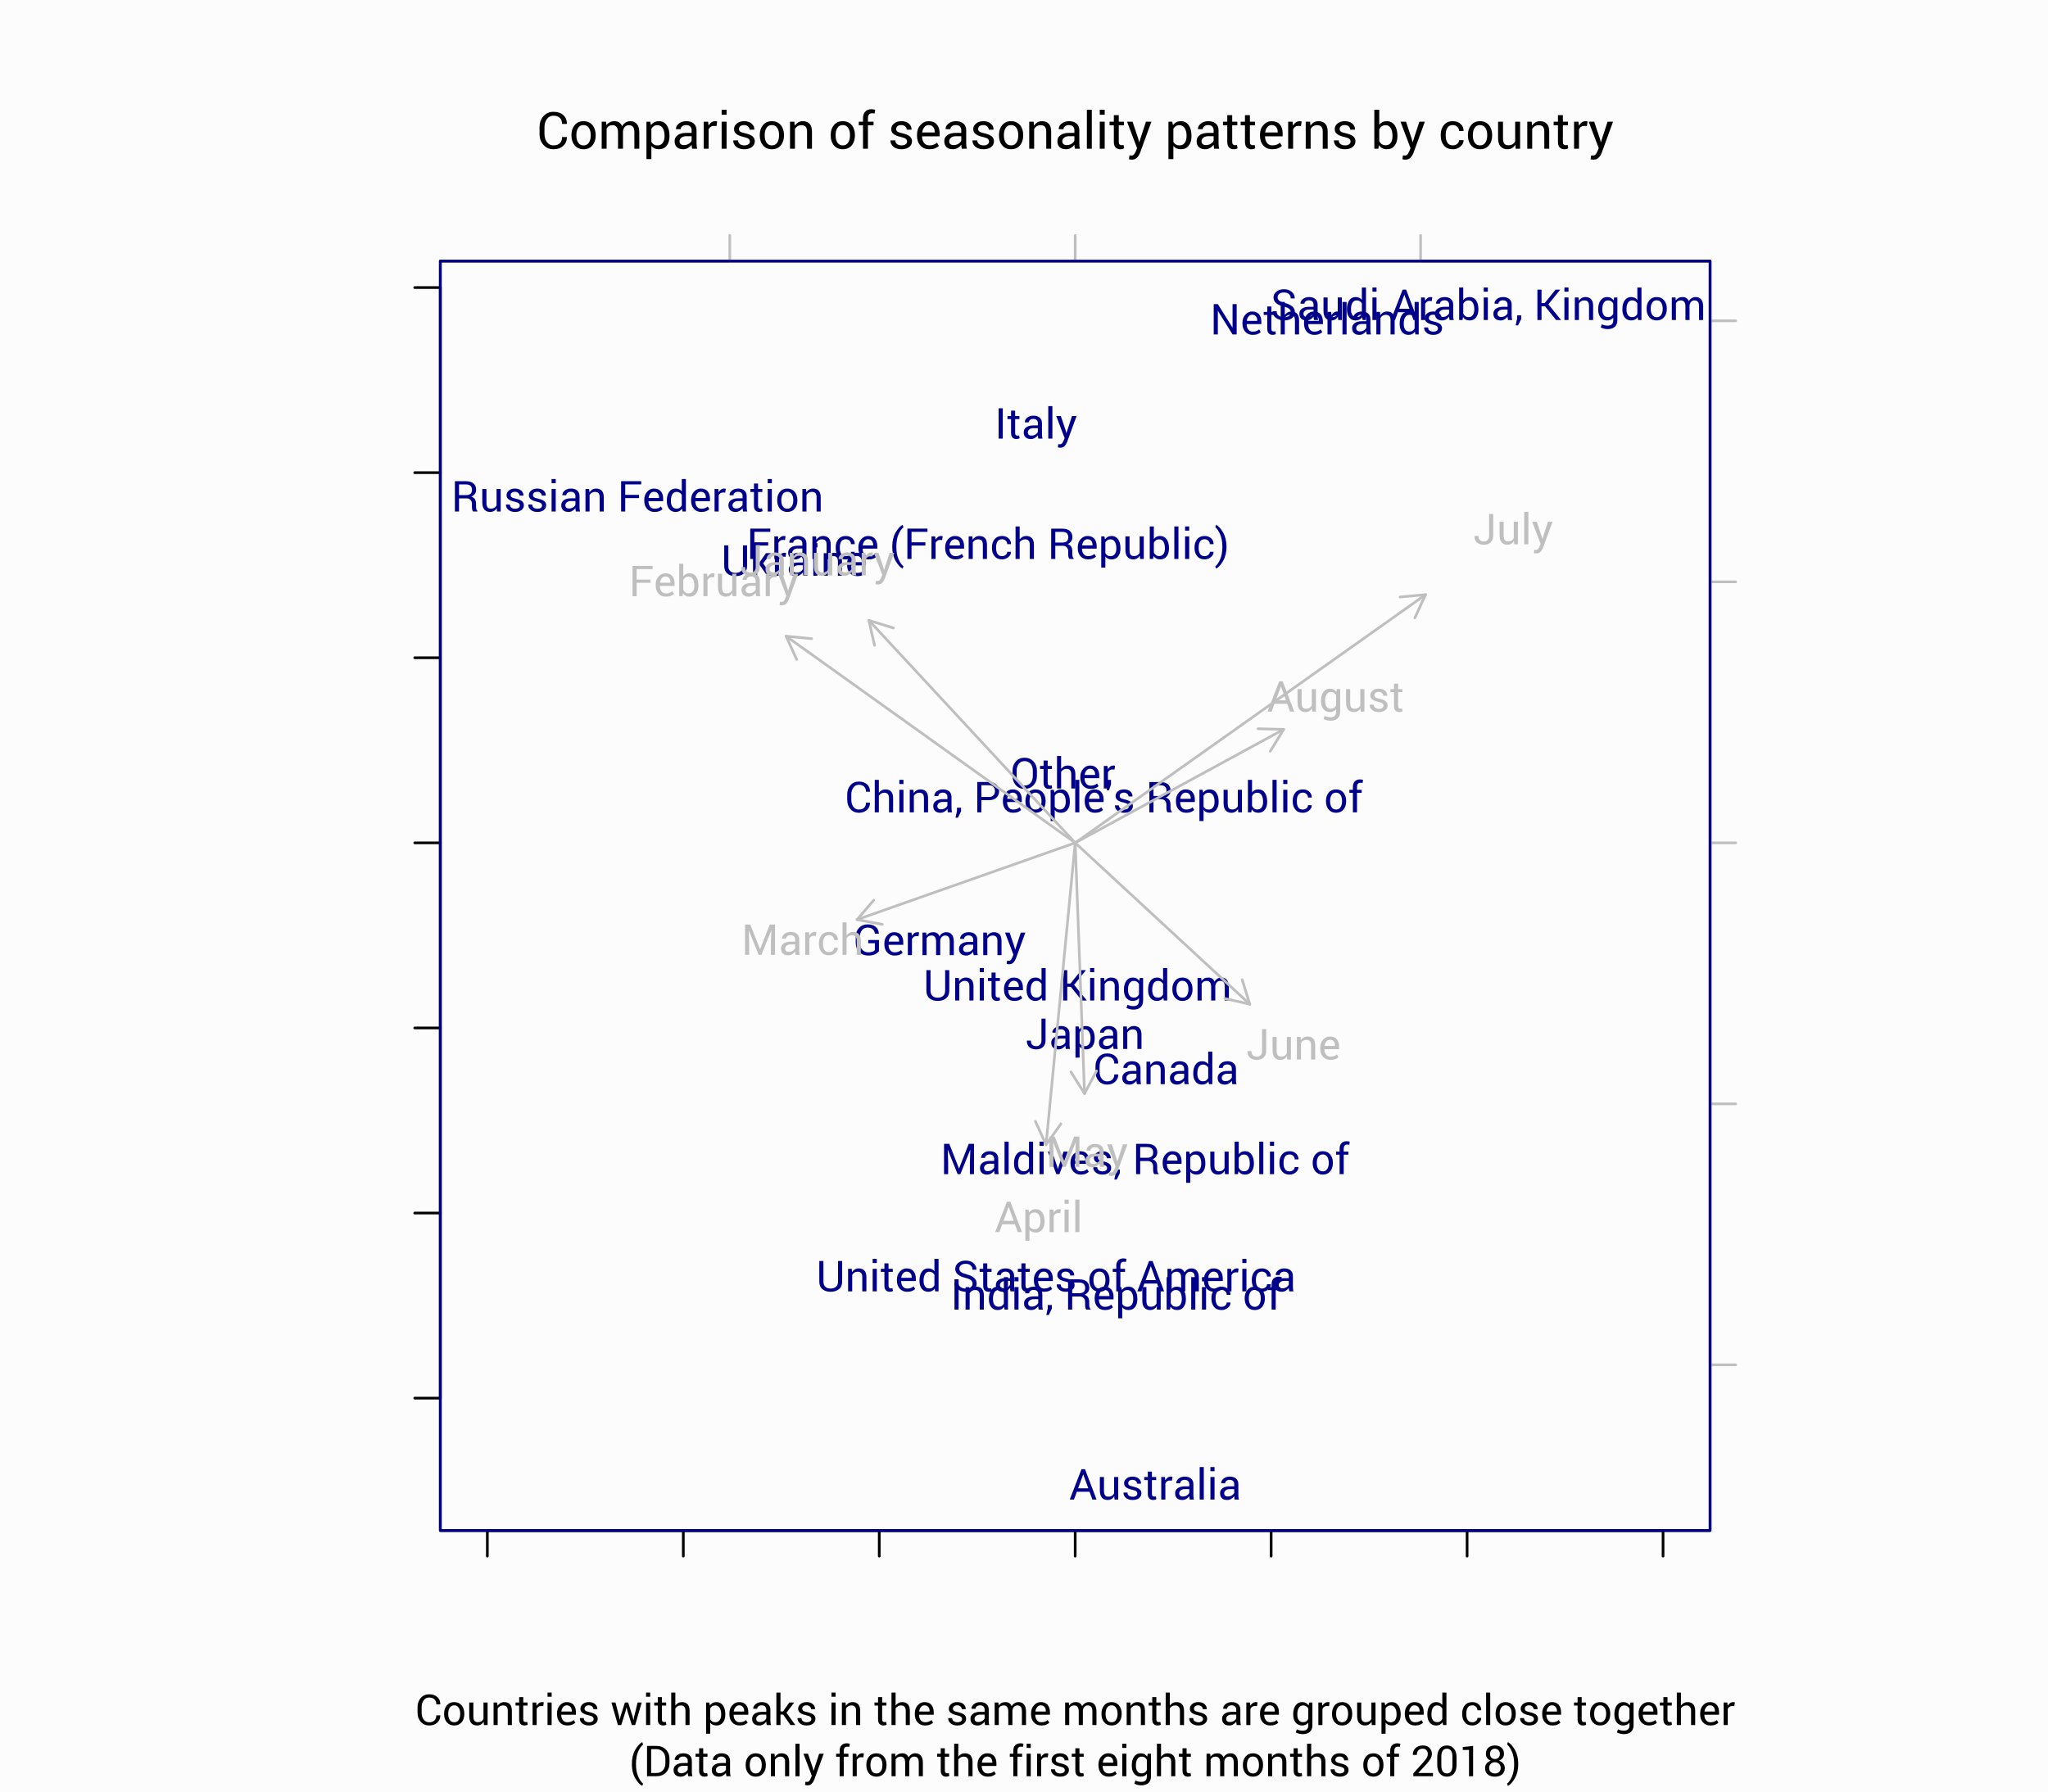 <?xml version="1.0" encoding="UTF-8"?>
<svg xmlns="http://www.w3.org/2000/svg" xmlns:xlink="http://www.w3.org/1999/xlink" width="576pt" height="504pt" viewBox="0 0 576 504" version="1.1">
<defs>
<g>
<symbol overflow="visible" id="glyph0-0">
<path style="stroke:none;" d=""/>
</symbol>
<symbol overflow="visible" id="glyph0-1">
<path style="stroke:none;" d="M 8.5 -3.285 L 8.516 -3.242 C 8.531 -2.277 8.195 -1.473 7.5 -0.824 C 6.805 -0.176 5.887 0.145 4.754 0.148 C 3.59 0.145 2.648 -0.262 1.922 -1.082 C 1.191 -1.898 0.824 -2.938 0.828 -4.203 L 0.828 -6.027 C 0.824 -7.285 1.191 -8.328 1.922 -9.152 C 2.648 -9.973 3.59 -10.383 4.754 -10.387 C 5.906 -10.383 6.828 -10.074 7.516 -9.461 C 8.199 -8.84 8.531 -8.023 8.516 -7.012 L 8.5 -6.969 L 7.172 -6.969 C 7.172 -7.68 6.961 -8.246 6.539 -8.668 C 6.117 -9.082 5.52 -9.293 4.754 -9.297 C 3.977 -9.293 3.359 -8.98 2.902 -8.359 C 2.441 -7.734 2.215 -6.961 2.215 -6.043 L 2.215 -4.207 C 2.215 -3.277 2.441 -2.5 2.902 -1.875 C 3.359 -1.25 3.977 -0.938 4.754 -0.941 C 5.52 -0.938 6.117 -1.145 6.539 -1.562 C 6.961 -1.977 7.172 -2.551 7.172 -3.285 Z M 8.5 -3.285 "/>
</symbol>
<symbol overflow="visible" id="glyph0-2">
<path style="stroke:none;" d="M 0.684 -3.875 C 0.68 -4.996 0.984 -5.926 1.598 -6.656 C 2.203 -7.383 3.031 -7.746 4.078 -7.75 C 5.133 -7.746 5.965 -7.383 6.578 -6.66 C 7.188 -5.93 7.492 -5 7.496 -3.875 L 7.496 -3.719 C 7.492 -2.582 7.188 -1.652 6.582 -0.934 C 5.969 -0.211 5.141 0.145 4.094 0.148 C 3.039 0.145 2.207 -0.215 1.598 -0.938 C 0.984 -1.66 0.68 -2.586 0.684 -3.719 Z M 2.066 -3.723 C 2.062 -2.914 2.23 -2.25 2.574 -1.727 C 2.91 -1.199 3.418 -0.938 4.094 -0.941 C 4.75 -0.938 5.25 -1.199 5.594 -1.727 C 5.934 -2.25 6.105 -2.914 6.109 -3.723 L 6.109 -3.879 C 6.105 -4.672 5.934 -5.332 5.594 -5.863 C 5.246 -6.391 4.742 -6.656 4.078 -6.66 C 3.414 -6.656 2.91 -6.391 2.574 -5.863 C 2.23 -5.332 2.062 -4.672 2.066 -3.879 Z M 2.066 -3.723 "/>
</symbol>
<symbol overflow="visible" id="glyph0-3">
<path style="stroke:none;" d="M 2.242 -7.609 L 2.34 -6.609 C 2.586 -6.969 2.902 -7.246 3.285 -7.449 C 3.664 -7.645 4.109 -7.746 4.621 -7.75 C 5.125 -7.746 5.559 -7.629 5.922 -7.398 C 6.285 -7.16 6.559 -6.809 6.742 -6.344 C 6.98 -6.77 7.297 -7.109 7.691 -7.367 C 8.082 -7.617 8.543 -7.746 9.07 -7.75 C 9.844 -7.746 10.453 -7.48 10.906 -6.949 C 11.352 -6.418 11.578 -5.617 11.582 -4.551 L 11.582 0 L 10.195 0 L 10.195 -4.562 C 10.195 -5.309 10.066 -5.84 9.809 -6.156 C 9.551 -6.465 9.164 -6.621 8.656 -6.625 C 8.18 -6.621 7.797 -6.457 7.504 -6.133 C 7.211 -5.801 7.039 -5.387 6.988 -4.887 L 6.988 0 L 5.598 0 L 5.598 -4.562 C 5.594 -5.273 5.461 -5.797 5.199 -6.129 C 4.93 -6.457 4.551 -6.621 4.059 -6.625 C 3.633 -6.621 3.285 -6.535 3.016 -6.363 C 2.742 -6.188 2.535 -5.941 2.391 -5.633 L 2.391 0 L 1.004 0 L 1.004 -7.609 Z M 2.242 -7.609 "/>
</symbol>
<symbol overflow="visible" id="glyph0-4">
<path style="stroke:none;" d="M 7.488 -3.516 C 7.488 -2.418 7.223 -1.531 6.699 -0.859 C 6.172 -0.188 5.449 0.145 4.527 0.148 C 4.055 0.145 3.645 0.07 3.293 -0.086 C 2.938 -0.242 2.637 -0.477 2.391 -0.793 L 2.391 2.926 L 1.004 2.926 L 1.004 -7.609 L 2.066 -7.609 L 2.285 -6.625 C 2.531 -6.988 2.84 -7.266 3.211 -7.461 C 3.582 -7.648 4.012 -7.746 4.508 -7.75 C 5.445 -7.746 6.18 -7.371 6.703 -6.625 C 7.227 -5.875 7.488 -4.887 7.488 -3.664 Z M 6.102 -3.668 C 6.098 -4.527 5.93 -5.234 5.59 -5.793 C 5.25 -6.344 4.75 -6.621 4.094 -6.625 C 3.691 -6.621 3.352 -6.531 3.074 -6.352 C 2.789 -6.172 2.562 -5.926 2.391 -5.613 L 2.391 -1.938 C 2.562 -1.621 2.789 -1.375 3.074 -1.203 C 3.352 -1.023 3.695 -0.938 4.105 -0.941 C 4.758 -0.938 5.254 -1.176 5.594 -1.66 C 5.93 -2.137 6.098 -2.758 6.102 -3.52 Z M 6.102 -3.668 "/>
</symbol>
<symbol overflow="visible" id="glyph0-5">
<path style="stroke:none;" d="M 5.68 0 C 5.629 -0.227 5.594 -0.426 5.57 -0.605 C 5.543 -0.777 5.527 -0.957 5.527 -1.141 C 5.266 -0.77 4.93 -0.461 4.516 -0.219 C 4.098 0.027 3.652 0.145 3.18 0.148 C 2.383 0.145 1.777 -0.055 1.367 -0.461 C 0.949 -0.863 0.742 -1.422 0.746 -2.137 C 0.742 -2.859 1.039 -3.426 1.629 -3.84 C 2.215 -4.246 3.012 -4.453 4.023 -4.457 L 5.527 -4.457 L 5.527 -5.211 C 5.523 -5.652 5.387 -6.008 5.117 -6.27 C 4.844 -6.527 4.461 -6.656 3.965 -6.66 C 3.516 -6.656 3.152 -6.543 2.879 -6.316 C 2.598 -6.09 2.461 -5.816 2.461 -5.5 L 1.141 -5.5 L 1.125 -5.539 C 1.094 -6.09 1.352 -6.598 1.906 -7.059 C 2.453 -7.516 3.168 -7.746 4.043 -7.75 C 4.902 -7.746 5.594 -7.527 6.121 -7.09 C 6.645 -6.652 6.906 -6.02 6.91 -5.195 L 6.91 -1.531 C 6.906 -1.258 6.922 -0.996 6.953 -0.746 C 6.98 -0.488 7.031 -0.242 7.109 0 Z M 3.383 -1.02 C 3.879 -1.02 4.332 -1.145 4.738 -1.402 C 5.141 -1.656 5.402 -1.953 5.527 -2.289 L 5.527 -3.523 L 3.973 -3.523 C 3.414 -3.52 2.965 -3.379 2.633 -3.102 C 2.293 -2.816 2.125 -2.488 2.129 -2.113 C 2.125 -1.773 2.23 -1.508 2.445 -1.312 C 2.652 -1.117 2.965 -1.02 3.383 -1.02 Z M 3.383 -1.02 "/>
</symbol>
<symbol overflow="visible" id="glyph0-6">
<path style="stroke:none;" d="M 4.605 -6.383 L 3.895 -6.426 C 3.527 -6.422 3.219 -6.336 2.969 -6.164 C 2.715 -5.992 2.523 -5.746 2.391 -5.434 L 2.391 0 L 1.004 0 L 1.004 -7.609 L 2.242 -7.609 L 2.375 -6.496 C 2.586 -6.887 2.852 -7.195 3.172 -7.418 C 3.484 -7.637 3.852 -7.746 4.27 -7.75 C 4.367 -7.746 4.465 -7.738 4.562 -7.723 C 4.652 -7.707 4.73 -7.688 4.797 -7.672 Z M 4.605 -6.383 "/>
</symbol>
<symbol overflow="visible" id="glyph0-7">
<path style="stroke:none;" d="M 2.504 0 L 1.117 0 L 1.117 -7.609 L 2.504 -7.609 Z M 2.504 -9.555 L 1.117 -9.555 L 1.117 -10.969 L 2.504 -10.969 Z M 2.504 -9.555 "/>
</symbol>
<symbol overflow="visible" id="glyph0-8">
<path style="stroke:none;" d="M 5.43 -2.023 C 5.426 -2.324 5.309 -2.578 5.078 -2.777 C 4.844 -2.973 4.406 -3.141 3.762 -3.289 C 2.836 -3.488 2.141 -3.762 1.676 -4.109 C 1.207 -4.449 0.973 -4.918 0.977 -5.516 C 0.973 -6.129 1.234 -6.656 1.762 -7.094 C 2.285 -7.527 2.969 -7.746 3.816 -7.75 C 4.699 -7.746 5.406 -7.52 5.93 -7.066 C 6.453 -6.609 6.703 -6.055 6.68 -5.406 L 6.664 -5.363 L 5.344 -5.363 C 5.344 -5.691 5.203 -5.992 4.926 -6.262 C 4.645 -6.523 4.273 -6.656 3.816 -6.66 C 3.32 -6.656 2.957 -6.547 2.719 -6.336 C 2.48 -6.117 2.359 -5.859 2.363 -5.555 C 2.359 -5.254 2.465 -5.016 2.68 -4.844 C 2.887 -4.668 3.316 -4.512 3.965 -4.379 C 4.922 -4.168 5.637 -3.891 6.109 -3.539 C 6.574 -3.184 6.809 -2.707 6.812 -2.117 C 6.809 -1.438 6.535 -0.891 5.992 -0.477 C 5.445 -0.059 4.73 0.145 3.852 0.148 C 2.879 0.145 2.117 -0.098 1.559 -0.59 C 1 -1.078 0.734 -1.652 0.766 -2.312 L 0.781 -2.355 L 2.102 -2.355 C 2.121 -1.863 2.305 -1.504 2.648 -1.281 C 2.992 -1.051 3.391 -0.938 3.852 -0.941 C 4.34 -0.938 4.727 -1.035 5.008 -1.238 C 5.285 -1.434 5.426 -1.695 5.43 -2.023 Z M 5.43 -2.023 "/>
</symbol>
<symbol overflow="visible" id="glyph0-9">
<path style="stroke:none;" d="M 2.242 -7.609 L 2.34 -6.477 C 2.59 -6.875 2.91 -7.188 3.293 -7.414 C 3.676 -7.633 4.109 -7.746 4.598 -7.75 C 5.414 -7.746 6.051 -7.504 6.504 -7.027 C 6.953 -6.543 7.176 -5.801 7.18 -4.801 L 7.18 0 L 5.793 0 L 5.793 -4.773 C 5.789 -5.441 5.656 -5.918 5.395 -6.203 C 5.129 -6.48 4.727 -6.621 4.184 -6.625 C 3.785 -6.621 3.43 -6.523 3.125 -6.336 C 2.812 -6.141 2.57 -5.879 2.391 -5.547 L 2.391 0 L 1.004 0 L 1.004 -7.609 Z M 2.242 -7.609 "/>
</symbol>
<symbol overflow="visible" id="glyph0-10">
<path style="stroke:none;" d=""/>
</symbol>
<symbol overflow="visible" id="glyph0-11">
<path style="stroke:none;" d="M 1.582 0 L 1.582 -6.582 L 0.395 -6.582 L 0.395 -7.609 L 1.582 -7.609 L 1.582 -8.57 C 1.582 -9.379 1.793 -10.008 2.219 -10.453 C 2.641 -10.895 3.23 -11.113 3.992 -11.117 C 4.148 -11.113 4.312 -11.102 4.477 -11.078 C 4.637 -11.051 4.812 -11.016 5.012 -10.969 L 4.844 -9.914 C 4.758 -9.93 4.656 -9.945 4.539 -9.961 C 4.418 -9.977 4.293 -9.984 4.164 -9.984 C 3.758 -9.984 3.457 -9.863 3.262 -9.621 C 3.062 -9.379 2.965 -9.027 2.969 -8.57 L 2.969 -7.609 L 4.551 -7.609 L 4.551 -6.582 L 2.969 -6.582 L 2.969 0 Z M 1.582 0 "/>
</symbol>
<symbol overflow="visible" id="glyph0-12">
<path style="stroke:none;" d="M 4.164 0.148 C 3.102 0.145 2.258 -0.203 1.633 -0.91 C 1.004 -1.613 0.691 -2.531 0.695 -3.656 L 0.695 -3.965 C 0.691 -5.047 1.012 -5.949 1.66 -6.668 C 2.301 -7.387 3.066 -7.746 3.953 -7.75 C 4.977 -7.746 5.75 -7.438 6.277 -6.82 C 6.801 -6.199 7.066 -5.371 7.066 -4.344 L 7.066 -3.48 L 2.129 -3.48 L 2.109 -3.445 C 2.121 -2.715 2.305 -2.113 2.664 -1.645 C 3.02 -1.172 3.52 -0.938 4.164 -0.941 C 4.629 -0.938 5.039 -1.004 5.395 -1.141 C 5.746 -1.273 6.051 -1.457 6.312 -1.695 L 6.855 -0.793 C 6.582 -0.52 6.223 -0.297 5.781 -0.121 C 5.332 0.059 4.793 0.145 4.164 0.148 Z M 3.953 -6.66 C 3.484 -6.656 3.086 -6.461 2.762 -6.074 C 2.43 -5.68 2.23 -5.191 2.16 -4.605 L 2.172 -4.57 L 5.68 -4.57 L 5.68 -4.754 C 5.676 -5.293 5.531 -5.746 5.242 -6.113 C 4.949 -6.473 4.52 -6.656 3.953 -6.66 Z M 3.953 -6.66 "/>
</symbol>
<symbol overflow="visible" id="glyph0-13">
<path style="stroke:none;" d="M 2.504 0 L 1.117 0 L 1.117 -10.969 L 2.504 -10.969 Z M 2.504 0 "/>
</symbol>
<symbol overflow="visible" id="glyph0-14">
<path style="stroke:none;" d="M 2.832 -9.441 L 2.832 -7.609 L 4.273 -7.609 L 4.273 -6.582 L 2.832 -6.582 L 2.832 -1.961 C 2.828 -1.602 2.902 -1.352 3.055 -1.207 C 3.199 -1.062 3.395 -0.988 3.641 -0.992 C 3.719 -0.988 3.809 -1 3.906 -1.02 C 4 -1.035 4.086 -1.059 4.164 -1.09 L 4.344 -0.141 C 4.238 -0.055 4.09 0.012 3.891 0.066 C 3.691 0.117 3.488 0.145 3.289 0.148 C 2.723 0.145 2.277 -0.02 1.945 -0.359 C 1.613 -0.695 1.445 -1.23 1.449 -1.961 L 1.449 -6.582 L 0.238 -6.582 L 0.238 -7.609 L 1.449 -7.609 L 1.449 -9.441 Z M 2.832 -9.441 "/>
</symbol>
<symbol overflow="visible" id="glyph0-15">
<path style="stroke:none;" d="M 3.332 -2.82 L 3.578 -1.863 L 3.621 -1.863 L 5.492 -7.609 L 7.031 -7.609 L 3.832 1.168 C 3.637 1.676 3.359 2.121 3.004 2.504 C 2.645 2.879 2.16 3.07 1.555 3.074 C 1.438 3.07 1.297 3.059 1.125 3.035 C 0.949 3.008 0.812 2.98 0.723 2.961 L 0.863 1.871 C 0.832 1.863 0.918 1.867 1.113 1.883 C 1.309 1.895 1.43 1.902 1.484 1.906 C 1.773 1.902 2.016 1.773 2.207 1.512 C 2.391 1.246 2.547 0.953 2.68 0.641 L 3.008 -0.156 L 0.184 -7.609 L 1.73 -7.609 Z M 3.332 -2.82 "/>
</symbol>
<symbol overflow="visible" id="glyph0-16">
<path style="stroke:none;" d="M 7.504 -3.516 C 7.5 -2.418 7.234 -1.531 6.711 -0.859 C 6.18 -0.188 5.457 0.145 4.535 0.148 C 4.031 0.145 3.594 0.051 3.227 -0.145 C 2.855 -0.336 2.547 -0.621 2.305 -1.004 L 2.137 0 L 1.004 0 L 1.004 -10.969 L 2.391 -10.969 L 2.391 -6.707 C 2.629 -7.043 2.926 -7.301 3.281 -7.48 C 3.633 -7.656 4.043 -7.746 4.52 -7.75 C 5.453 -7.746 6.188 -7.371 6.715 -6.625 C 7.238 -5.871 7.5 -4.883 7.504 -3.664 Z M 6.117 -3.664 C 6.117 -4.531 5.953 -5.242 5.633 -5.797 C 5.309 -6.344 4.82 -6.621 4.168 -6.625 C 3.738 -6.621 3.379 -6.516 3.09 -6.309 C 2.793 -6.098 2.562 -5.816 2.391 -5.469 L 2.391 -2.172 C 2.566 -1.793 2.797 -1.5 3.09 -1.293 C 3.375 -1.078 3.742 -0.973 4.184 -0.977 C 4.832 -0.973 5.316 -1.203 5.637 -1.672 C 5.957 -2.133 6.117 -2.75 6.117 -3.516 Z M 6.117 -3.664 "/>
</symbol>
<symbol overflow="visible" id="glyph0-17">
<path style="stroke:none;" d="M 4.098 -0.941 C 4.555 -0.938 4.961 -1.078 5.312 -1.367 C 5.66 -1.648 5.836 -1.996 5.836 -2.41 L 7.082 -2.41 L 7.094 -2.371 C 7.113 -1.711 6.82 -1.125 6.219 -0.617 C 5.609 -0.105 4.902 0.145 4.098 0.148 C 2.988 0.145 2.145 -0.211 1.562 -0.934 C 0.973 -1.652 0.68 -2.562 0.684 -3.656 L 0.684 -3.953 C 0.68 -5.031 0.973 -5.934 1.562 -6.66 C 2.148 -7.383 2.992 -7.746 4.098 -7.75 C 4.984 -7.746 5.715 -7.484 6.281 -6.961 C 6.844 -6.434 7.117 -5.789 7.102 -5.027 L 7.086 -4.984 L 5.836 -4.984 C 5.836 -5.445 5.672 -5.84 5.344 -6.168 C 5.016 -6.492 4.598 -6.656 4.098 -6.66 C 3.367 -6.656 2.848 -6.395 2.539 -5.875 C 2.227 -5.352 2.074 -4.711 2.074 -3.953 L 2.074 -3.66 C 2.074 -2.883 2.227 -2.234 2.539 -1.719 C 2.844 -1.195 3.363 -0.938 4.098 -0.941 Z M 4.098 -0.941 "/>
</symbol>
<symbol overflow="visible" id="glyph0-18">
<path style="stroke:none;" d="M 5.836 -1.125 C 5.594 -0.715 5.285 -0.398 4.914 -0.18 C 4.535 0.039 4.102 0.145 3.613 0.148 C 2.781 0.145 2.133 -0.117 1.672 -0.645 C 1.203 -1.176 0.973 -2 0.977 -3.121 L 0.977 -7.609 L 2.363 -7.609 L 2.363 -3.109 C 2.359 -2.293 2.48 -1.734 2.719 -1.434 C 2.957 -1.125 3.328 -0.973 3.84 -0.977 C 4.328 -0.973 4.734 -1.07 5.059 -1.273 C 5.375 -1.469 5.617 -1.754 5.785 -2.125 L 5.785 -7.609 L 7.172 -7.609 L 7.172 0 L 5.926 0 Z M 5.836 -1.125 "/>
</symbol>
<symbol overflow="visible" id="glyph1-0">
<path style="stroke:none;" d=""/>
</symbol>
<symbol overflow="visible" id="glyph1-1">
<path style="stroke:none;" d="M 0.773 -3.461 C 0.773 -5 1.082 -6.316 1.703 -7.406 C 2.324 -8.492 2.977 -9.219 3.664 -9.586 L 3.695 -9.578 L 3.922 -8.898 C 3.383 -8.48 2.918 -7.812 2.523 -6.891 C 2.125 -5.969 1.926 -4.828 1.93 -3.477 L 1.93 -3.398 C 1.926 -2.043 2.125 -0.906 2.52 0.016 C 2.91 0.934 3.375 1.621 3.922 2.078 L 3.695 2.711 L 3.664 2.711 C 2.977 2.348 2.324 1.621 1.703 0.535 C 1.082 -0.551 0.773 -1.863 0.773 -3.41 Z M 0.773 -3.461 "/>
</symbol>
<symbol overflow="visible" id="glyph1-2">
<path style="stroke:none;" d="M 1.055 0 L 1.055 -8.531 L 3.672 -8.531 C 4.789 -8.531 5.688 -8.188 6.363 -7.504 C 7.035 -6.816 7.371 -5.93 7.375 -4.844 L 7.375 -3.68 C 7.371 -2.59 7.035 -1.703 6.363 -1.023 C 5.688 -0.34 4.789 0 3.672 0 Z M 2.211 -7.625 L 2.211 -0.906 L 3.672 -0.906 C 4.461 -0.902 5.082 -1.16 5.539 -1.684 C 5.992 -2.199 6.223 -2.867 6.223 -3.684 L 6.223 -4.859 C 6.223 -5.66 5.992 -6.324 5.539 -6.844 C 5.082 -7.363 4.461 -7.621 3.672 -7.625 Z M 2.211 -7.625 "/>
</symbol>
<symbol overflow="visible" id="glyph1-3">
<path style="stroke:none;" d="M 4.734 0 C 4.695 -0.191 4.664 -0.359 4.641 -0.508 C 4.617 -0.652 4.605 -0.801 4.605 -0.949 C 4.387 -0.645 4.105 -0.387 3.762 -0.184 C 3.418 0.023 3.047 0.121 2.648 0.125 C 1.984 0.121 1.48 -0.043 1.137 -0.383 C 0.793 -0.719 0.621 -1.188 0.621 -1.781 C 0.621 -2.383 0.863 -2.855 1.355 -3.199 C 1.844 -3.543 2.512 -3.715 3.352 -3.715 L 4.605 -3.715 L 4.605 -4.344 C 4.605 -4.711 4.492 -5.004 4.266 -5.223 C 4.039 -5.434 3.719 -5.543 3.305 -5.547 C 2.934 -5.543 2.629 -5.449 2.398 -5.262 C 2.164 -5.074 2.051 -4.848 2.051 -4.582 L 0.949 -4.582 L 0.938 -4.617 C 0.914 -5.078 1.129 -5.5 1.59 -5.883 C 2.047 -6.266 2.641 -6.457 3.367 -6.457 C 4.082 -6.457 4.66 -6.273 5.102 -5.906 C 5.535 -5.539 5.754 -5.012 5.758 -4.328 L 5.758 -1.277 C 5.754 -1.051 5.766 -0.832 5.793 -0.621 C 5.812 -0.41 5.855 -0.203 5.922 0 Z M 2.82 -0.852 C 3.234 -0.848 3.613 -0.957 3.949 -1.172 C 4.285 -1.383 4.504 -1.625 4.605 -1.906 L 4.605 -2.938 L 3.312 -2.938 C 2.844 -2.934 2.473 -2.816 2.191 -2.586 C 1.91 -2.348 1.77 -2.074 1.773 -1.762 C 1.77 -1.477 1.859 -1.254 2.039 -1.094 C 2.215 -0.93 2.473 -0.848 2.82 -0.852 Z M 2.82 -0.852 "/>
</symbol>
<symbol overflow="visible" id="glyph1-4">
<path style="stroke:none;" d="M 2.359 -7.867 L 2.359 -6.34 L 3.562 -6.34 L 3.562 -5.484 L 2.359 -5.484 L 2.359 -1.633 C 2.355 -1.332 2.418 -1.125 2.543 -1.008 C 2.668 -0.887 2.832 -0.824 3.035 -0.828 C 3.098 -0.824 3.168 -0.832 3.254 -0.852 C 3.332 -0.863 3.406 -0.883 3.469 -0.906 L 3.621 -0.117 C 3.535 -0.047 3.406 0.008 3.242 0.055 C 3.07 0.098 2.906 0.121 2.742 0.125 C 2.273 0.121 1.898 -0.016 1.621 -0.301 C 1.344 -0.582 1.207 -1.027 1.207 -1.633 L 1.207 -5.484 L 0.199 -5.484 L 0.199 -6.34 L 1.207 -6.34 L 1.207 -7.867 Z M 2.359 -7.867 "/>
</symbol>
<symbol overflow="visible" id="glyph1-5">
<path style="stroke:none;" d=""/>
</symbol>
<symbol overflow="visible" id="glyph1-6">
<path style="stroke:none;" d="M 0.57 -3.227 C 0.566 -4.16 0.82 -4.934 1.332 -5.543 C 1.836 -6.152 2.527 -6.457 3.398 -6.457 C 4.277 -6.457 4.969 -6.152 5.48 -5.547 C 5.988 -4.941 6.246 -4.168 6.246 -3.227 L 6.246 -3.102 C 6.246 -2.148 5.992 -1.375 5.484 -0.777 C 4.977 -0.176 4.285 0.121 3.41 0.125 C 2.535 0.121 1.84 -0.176 1.332 -0.781 C 0.82 -1.383 0.566 -2.156 0.57 -3.102 Z M 1.723 -3.102 C 1.723 -2.43 1.863 -1.879 2.145 -1.441 C 2.426 -1.004 2.848 -0.785 3.41 -0.785 C 3.957 -0.785 4.375 -1.004 4.664 -1.441 C 4.949 -1.879 5.09 -2.43 5.094 -3.102 L 5.094 -3.23 C 5.09 -3.891 4.945 -4.445 4.66 -4.887 C 4.371 -5.324 3.953 -5.543 3.398 -5.547 C 2.844 -5.543 2.426 -5.324 2.145 -4.887 C 1.863 -4.445 1.723 -3.891 1.723 -3.23 Z M 1.723 -3.102 "/>
</symbol>
<symbol overflow="visible" id="glyph1-7">
<path style="stroke:none;" d="M 1.867 -6.34 L 1.953 -5.398 C 2.156 -5.727 2.422 -5.988 2.742 -6.176 C 3.062 -6.363 3.426 -6.457 3.832 -6.457 C 4.516 -6.457 5.043 -6.254 5.422 -5.855 C 5.793 -5.453 5.98 -4.836 5.984 -4 L 5.984 0 L 4.828 0 L 4.828 -3.977 C 4.828 -4.535 4.715 -4.934 4.496 -5.168 C 4.27 -5.402 3.934 -5.52 3.484 -5.52 C 3.152 -5.52 2.859 -5.438 2.602 -5.277 C 2.344 -5.117 2.141 -4.898 1.992 -4.625 L 1.992 0 L 0.836 0 L 0.836 -6.34 Z M 1.867 -6.34 "/>
</symbol>
<symbol overflow="visible" id="glyph1-8">
<path style="stroke:none;" d="M 2.086 0 L 0.93 0 L 0.93 -9.141 L 2.086 -9.141 Z M 2.086 0 "/>
</symbol>
<symbol overflow="visible" id="glyph1-9">
<path style="stroke:none;" d="M 2.777 -2.352 L 2.984 -1.555 L 3.016 -1.555 L 4.578 -6.34 L 5.859 -6.34 L 3.195 0.973 C 3.031 1.395 2.801 1.766 2.504 2.086 C 2.199 2.402 1.797 2.559 1.297 2.562 C 1.199 2.559 1.082 2.547 0.938 2.527 C 0.789 2.504 0.676 2.484 0.602 2.469 L 0.719 1.559 C 0.695 1.555 0.766 1.559 0.93 1.57 C 1.09 1.578 1.191 1.582 1.234 1.586 C 1.48 1.582 1.684 1.473 1.84 1.258 C 1.996 1.035 2.125 0.793 2.234 0.531 L 2.508 -0.129 L 0.152 -6.34 L 1.441 -6.34 Z M 2.777 -2.352 "/>
</symbol>
<symbol overflow="visible" id="glyph1-10">
<path style="stroke:none;" d="M 1.32 0 L 1.32 -5.484 L 0.328 -5.484 L 0.328 -6.34 L 1.32 -6.34 L 1.32 -7.141 C 1.316 -7.816 1.492 -8.34 1.848 -8.711 C 2.199 -9.078 2.695 -9.262 3.328 -9.266 C 3.461 -9.262 3.594 -9.25 3.727 -9.23 C 3.859 -9.207 4.008 -9.18 4.18 -9.141 L 4.039 -8.262 C 3.961 -8.277 3.875 -8.289 3.781 -8.301 C 3.68 -8.312 3.578 -8.32 3.469 -8.32 C 3.133 -8.32 2.883 -8.219 2.719 -8.02 C 2.555 -7.816 2.473 -7.523 2.473 -7.141 L 2.473 -6.34 L 3.789 -6.34 L 3.789 -5.484 L 2.473 -5.484 L 2.473 0 Z M 1.32 0 "/>
</symbol>
<symbol overflow="visible" id="glyph1-11">
<path style="stroke:none;" d="M 3.836 -5.32 L 3.246 -5.355 C 2.941 -5.355 2.684 -5.281 2.477 -5.137 C 2.266 -4.992 2.105 -4.789 1.992 -4.531 L 1.992 0 L 0.836 0 L 0.836 -6.34 L 1.867 -6.34 L 1.98 -5.414 C 2.16 -5.742 2.379 -5.996 2.645 -6.18 C 2.902 -6.363 3.207 -6.457 3.555 -6.457 C 3.641 -6.457 3.723 -6.449 3.805 -6.434 C 3.879 -6.418 3.945 -6.402 3.996 -6.391 Z M 3.836 -5.32 "/>
</symbol>
<symbol overflow="visible" id="glyph1-12">
<path style="stroke:none;" d="M 1.867 -6.34 L 1.953 -5.508 C 2.156 -5.809 2.418 -6.039 2.738 -6.207 C 3.055 -6.371 3.426 -6.457 3.852 -6.457 C 4.27 -6.457 4.633 -6.359 4.938 -6.164 C 5.238 -5.969 5.465 -5.676 5.617 -5.285 C 5.816 -5.645 6.082 -5.93 6.41 -6.141 C 6.738 -6.352 7.121 -6.457 7.559 -6.457 C 8.199 -6.457 8.707 -6.234 9.086 -5.789 C 9.457 -5.344 9.645 -4.676 9.648 -3.789 L 9.648 0 L 8.496 0 L 8.496 -3.805 C 8.496 -4.426 8.387 -4.867 8.172 -5.129 C 7.957 -5.387 7.637 -5.52 7.211 -5.52 C 6.816 -5.52 6.496 -5.383 6.254 -5.109 C 6.008 -4.836 5.867 -4.488 5.824 -4.07 L 5.824 0 L 4.664 0 L 4.664 -3.805 C 4.664 -4.395 4.551 -4.828 4.332 -5.105 C 4.105 -5.379 3.789 -5.52 3.383 -5.52 C 3.023 -5.52 2.734 -5.445 2.512 -5.301 C 2.281 -5.156 2.109 -4.953 1.992 -4.695 L 1.992 0 L 0.836 0 L 0.836 -6.34 Z M 1.867 -6.34 "/>
</symbol>
<symbol overflow="visible" id="glyph1-13">
<path style="stroke:none;" d="M 1.992 -5.492 C 2.211 -5.789 2.477 -6.027 2.797 -6.199 C 3.109 -6.371 3.465 -6.457 3.855 -6.457 C 4.527 -6.457 5.051 -6.254 5.434 -5.848 C 5.809 -5.441 6 -4.816 6 -3.973 L 6 0 L 4.844 0 L 4.844 -3.984 C 4.84 -4.508 4.727 -4.895 4.508 -5.145 C 4.281 -5.395 3.949 -5.52 3.504 -5.52 C 3.184 -5.52 2.891 -5.441 2.633 -5.293 C 2.367 -5.141 2.156 -4.938 1.992 -4.68 L 1.992 0 L 0.836 0 L 0.836 -9.141 L 1.992 -9.141 Z M 1.992 -5.492 "/>
</symbol>
<symbol overflow="visible" id="glyph1-14">
<path style="stroke:none;" d="M 3.469 0.125 C 2.586 0.121 1.883 -0.168 1.359 -0.758 C 0.836 -1.344 0.574 -2.109 0.578 -3.047 L 0.578 -3.305 C 0.574 -4.203 0.844 -4.953 1.383 -5.555 C 1.922 -6.156 2.559 -6.457 3.293 -6.457 C 4.148 -6.457 4.793 -6.199 5.234 -5.684 C 5.668 -5.168 5.887 -4.48 5.891 -3.621 L 5.891 -2.898 L 1.773 -2.898 L 1.758 -2.871 C 1.766 -2.262 1.918 -1.762 2.219 -1.371 C 2.512 -0.98 2.93 -0.785 3.469 -0.785 C 3.859 -0.785 4.199 -0.84 4.496 -0.949 C 4.785 -1.059 5.043 -1.211 5.262 -1.414 L 5.711 -0.66 C 5.484 -0.434 5.188 -0.246 4.816 -0.098 C 4.441 0.051 3.992 0.121 3.469 0.125 Z M 3.293 -5.547 C 2.902 -5.543 2.57 -5.379 2.301 -5.059 C 2.023 -4.73 1.855 -4.324 1.797 -3.836 L 1.812 -3.809 L 4.734 -3.809 L 4.734 -3.961 C 4.734 -4.41 4.613 -4.785 4.371 -5.09 C 4.129 -5.391 3.77 -5.543 3.293 -5.547 Z M 3.293 -5.547 "/>
</symbol>
<symbol overflow="visible" id="glyph1-15">
<path style="stroke:none;" d="M 2.086 0 L 0.93 0 L 0.93 -6.34 L 2.086 -6.34 Z M 2.086 -7.961 L 0.93 -7.961 L 0.93 -9.141 L 2.086 -9.141 Z M 2.086 -7.961 "/>
</symbol>
<symbol overflow="visible" id="glyph1-16">
<path style="stroke:none;" d="M 4.523 -1.688 C 4.523 -1.941 4.426 -2.148 4.234 -2.316 C 4.039 -2.477 3.672 -2.621 3.133 -2.742 C 2.363 -2.906 1.785 -3.133 1.395 -3.422 C 1.004 -3.711 0.809 -4.102 0.812 -4.598 C 0.809 -5.109 1.027 -5.547 1.469 -5.91 C 1.902 -6.273 2.473 -6.457 3.18 -6.457 C 3.918 -6.457 4.504 -6.266 4.941 -5.887 C 5.371 -5.508 5.582 -5.047 5.566 -4.508 L 5.555 -4.469 L 4.453 -4.469 C 4.453 -4.746 4.336 -4.996 4.105 -5.215 C 3.871 -5.434 3.562 -5.543 3.18 -5.547 C 2.77 -5.543 2.465 -5.453 2.266 -5.277 C 2.066 -5.094 1.969 -4.879 1.969 -4.629 C 1.969 -4.379 2.055 -4.18 2.23 -4.035 C 2.406 -3.891 2.766 -3.762 3.305 -3.648 C 4.105 -3.473 4.699 -3.238 5.094 -2.949 C 5.48 -2.652 5.676 -2.258 5.68 -1.766 C 5.676 -1.199 5.449 -0.746 4.996 -0.398 C 4.539 -0.051 3.945 0.121 3.211 0.125 C 2.402 0.121 1.766 -0.082 1.301 -0.492 C 0.832 -0.902 0.609 -1.379 0.641 -1.93 L 0.648 -1.961 L 1.75 -1.961 C 1.77 -1.551 1.922 -1.254 2.207 -1.066 C 2.492 -0.879 2.828 -0.785 3.211 -0.785 C 3.621 -0.785 3.941 -0.867 4.176 -1.031 C 4.406 -1.195 4.523 -1.414 4.523 -1.688 Z M 4.523 -1.688 "/>
</symbol>
<symbol overflow="visible" id="glyph1-17">
<path style="stroke:none;" d="M 0.586 -3.055 C 0.586 -4.07 0.809 -4.895 1.254 -5.52 C 1.699 -6.145 2.312 -6.457 3.102 -6.457 C 3.5 -6.457 3.855 -6.375 4.16 -6.211 C 4.465 -6.047 4.719 -5.812 4.922 -5.516 L 5.062 -6.34 L 5.984 -6.34 L 5.984 0.035 C 5.98 0.848 5.746 1.469 5.273 1.906 C 4.797 2.34 4.113 2.559 3.227 2.562 C 2.922 2.559 2.594 2.516 2.242 2.434 C 1.887 2.348 1.574 2.234 1.305 2.094 L 1.602 1.195 C 1.805 1.312 2.055 1.406 2.348 1.477 C 2.641 1.547 2.93 1.582 3.219 1.586 C 3.777 1.582 4.188 1.453 4.445 1.203 C 4.699 0.945 4.828 0.559 4.828 0.035 L 4.828 -0.68 C 4.617 -0.414 4.367 -0.211 4.082 -0.078 C 3.789 0.059 3.457 0.121 3.086 0.125 C 2.309 0.121 1.699 -0.156 1.254 -0.719 C 0.809 -1.277 0.586 -2.016 0.586 -2.93 Z M 1.742 -2.93 C 1.738 -2.293 1.875 -1.781 2.145 -1.395 C 2.41 -1.004 2.82 -0.809 3.375 -0.812 C 3.723 -0.809 4.012 -0.887 4.25 -1.051 C 4.48 -1.207 4.676 -1.434 4.828 -1.723 L 4.828 -4.641 C 4.68 -4.91 4.484 -5.121 4.246 -5.281 C 4.008 -5.438 3.723 -5.52 3.387 -5.52 C 2.836 -5.52 2.422 -5.289 2.152 -4.828 C 1.875 -4.367 1.738 -3.773 1.742 -3.055 Z M 1.742 -2.93 "/>
</symbol>
<symbol overflow="visible" id="glyph1-18">
<path style="stroke:none;" d="M 6.223 0 L 0.691 0 L 0.691 -0.797 L 3.484 -3.898 C 3.98 -4.453 4.32 -4.898 4.5 -5.227 C 4.68 -5.555 4.77 -5.891 4.77 -6.234 C 4.77 -6.66 4.645 -7.016 4.395 -7.309 C 4.145 -7.598 3.816 -7.746 3.41 -7.746 C 2.816 -7.746 2.379 -7.594 2.105 -7.289 C 1.824 -6.984 1.688 -6.559 1.688 -6.016 L 0.578 -6.016 L 0.57 -6.055 C 0.547 -6.785 0.793 -7.402 1.301 -7.906 C 1.809 -8.402 2.512 -8.652 3.41 -8.656 C 4.176 -8.652 4.785 -8.43 5.238 -7.984 C 5.691 -7.535 5.918 -6.965 5.922 -6.273 C 5.918 -5.809 5.781 -5.344 5.508 -4.879 C 5.234 -4.41 4.848 -3.91 4.352 -3.375 L 2.109 -0.938 L 2.121 -0.906 L 6.223 -0.906 Z M 6.223 0 "/>
</symbol>
<symbol overflow="visible" id="glyph1-19">
<path style="stroke:none;" d="M 6.094 -3.25 C 6.094 -2.16 5.852 -1.324 5.371 -0.746 C 4.887 -0.164 4.227 0.121 3.387 0.125 C 2.543 0.121 1.879 -0.168 1.395 -0.75 C 0.906 -1.332 0.66 -2.164 0.664 -3.25 L 0.664 -5.273 C 0.66 -6.359 0.902 -7.191 1.391 -7.777 C 1.875 -8.359 2.539 -8.652 3.375 -8.656 C 4.211 -8.652 4.871 -8.359 5.363 -7.777 C 5.848 -7.191 6.094 -6.359 6.094 -5.273 Z M 4.938 -5.52 C 4.934 -6.258 4.801 -6.812 4.535 -7.188 C 4.27 -7.559 3.883 -7.746 3.375 -7.746 C 2.867 -7.746 2.48 -7.559 2.215 -7.188 C 1.949 -6.812 1.816 -6.258 1.816 -5.52 L 1.816 -3.023 C 1.816 -2.281 1.949 -1.723 2.219 -1.348 C 2.488 -0.973 2.879 -0.785 3.387 -0.785 C 3.895 -0.785 4.277 -0.973 4.543 -1.348 C 4.801 -1.723 4.934 -2.281 4.938 -3.023 Z M 4.938 -5.52 "/>
</symbol>
<symbol overflow="visible" id="glyph1-20">
<path style="stroke:none;" d="M 3.992 0 L 2.836 0 L 2.836 -7.406 L 1.09 -7.383 L 1.09 -8.215 L 3.992 -8.531 Z M 3.992 0 "/>
</symbol>
<symbol overflow="visible" id="glyph1-21">
<path style="stroke:none;" d="M 5.918 -6.305 C 5.918 -5.859 5.793 -5.469 5.543 -5.133 C 5.293 -4.797 4.953 -4.547 4.531 -4.391 C 5.016 -4.215 5.41 -3.945 5.707 -3.582 C 6.004 -3.211 6.152 -2.789 6.152 -2.309 C 6.152 -1.52 5.895 -0.914 5.379 -0.5 C 4.863 -0.082 4.195 0.121 3.383 0.125 C 2.539 0.121 1.867 -0.082 1.359 -0.5 C 0.852 -0.914 0.598 -1.52 0.598 -2.309 C 0.598 -2.789 0.742 -3.211 1.031 -3.582 C 1.32 -3.945 1.711 -4.215 2.203 -4.391 C 1.773 -4.547 1.438 -4.797 1.199 -5.133 C 0.953 -5.469 0.832 -5.859 0.836 -6.305 C 0.832 -7.055 1.062 -7.633 1.531 -8.043 C 1.992 -8.449 2.605 -8.652 3.367 -8.656 C 4.113 -8.652 4.727 -8.449 5.203 -8.043 C 5.68 -7.633 5.918 -7.055 5.918 -6.305 Z M 5.004 -2.336 C 5.004 -2.801 4.848 -3.184 4.539 -3.484 C 4.23 -3.785 3.84 -3.938 3.367 -3.938 C 2.887 -3.938 2.496 -3.785 2.199 -3.484 C 1.895 -3.184 1.746 -2.801 1.75 -2.336 C 1.746 -1.848 1.895 -1.469 2.195 -1.195 C 2.488 -0.922 2.883 -0.785 3.383 -0.785 C 3.859 -0.785 4.25 -0.922 4.551 -1.199 C 4.852 -1.477 5.004 -1.855 5.004 -2.336 Z M 4.766 -6.281 C 4.762 -6.703 4.629 -7.051 4.367 -7.328 C 4.102 -7.605 3.77 -7.746 3.367 -7.746 C 2.957 -7.746 2.625 -7.609 2.371 -7.344 C 2.117 -7.074 1.992 -6.723 1.992 -6.281 C 1.992 -5.848 2.117 -5.5 2.375 -5.238 C 2.625 -4.973 2.961 -4.84 3.383 -4.844 C 3.785 -4.84 4.117 -4.973 4.379 -5.238 C 4.633 -5.5 4.762 -5.848 4.766 -6.281 Z M 4.766 -6.281 "/>
</symbol>
<symbol overflow="visible" id="glyph1-22">
<path style="stroke:none;" d="M 3.18 -3.41 C 3.176 -1.863 2.863 -0.551 2.246 0.535 C 1.621 1.621 0.973 2.348 0.293 2.711 L 0.258 2.711 L 0.035 2.078 C 0.562 1.668 1.023 0.992 1.426 0.055 C 1.824 -0.883 2.027 -2.031 2.027 -3.398 L 2.027 -3.477 C 2.027 -4.805 1.82 -5.945 1.406 -6.891 C 0.992 -7.836 0.535 -8.523 0.035 -8.953 L 0.258 -9.586 L 0.293 -9.586 C 0.973 -9.219 1.621 -8.492 2.246 -7.406 C 2.863 -6.316 3.176 -5 3.18 -3.461 Z M 3.18 -3.41 "/>
</symbol>
<symbol overflow="visible" id="glyph1-23">
<path style="stroke:none;" d="M 7.086 -2.734 L 7.094 -2.703 C 7.105 -1.898 6.824 -1.227 6.25 -0.688 C 5.668 -0.145 4.906 0.121 3.961 0.125 C 2.996 0.121 2.207 -0.219 1.602 -0.902 C 0.992 -1.586 0.691 -2.453 0.691 -3.504 L 0.691 -5.023 C 0.691 -6.07 0.992 -6.938 1.602 -7.625 C 2.207 -8.309 2.996 -8.652 3.961 -8.656 C 4.922 -8.652 5.688 -8.395 6.262 -7.883 C 6.828 -7.367 7.105 -6.688 7.094 -5.844 L 7.086 -5.805 L 5.977 -5.805 C 5.977 -6.402 5.801 -6.875 5.449 -7.223 C 5.098 -7.57 4.602 -7.746 3.961 -7.746 C 3.312 -7.746 2.797 -7.484 2.418 -6.965 C 2.031 -6.445 1.84 -5.801 1.844 -5.035 L 1.844 -3.508 C 1.84 -2.73 2.031 -2.082 2.418 -1.562 C 2.797 -1.043 3.312 -0.785 3.961 -0.785 C 4.602 -0.785 5.098 -0.957 5.449 -1.301 C 5.801 -1.645 5.977 -2.121 5.977 -2.734 Z M 7.086 -2.734 "/>
</symbol>
<symbol overflow="visible" id="glyph1-24">
<path style="stroke:none;" d="M 4.863 -0.938 C 4.66 -0.598 4.402 -0.336 4.094 -0.152 C 3.777 0.031 3.418 0.121 3.012 0.125 C 2.32 0.121 1.781 -0.098 1.395 -0.539 C 1.004 -0.98 0.809 -1.668 0.812 -2.602 L 0.812 -6.34 L 1.969 -6.34 L 1.969 -2.59 C 1.969 -1.914 2.066 -1.449 2.266 -1.195 C 2.465 -0.938 2.777 -0.809 3.199 -0.812 C 3.605 -0.809 3.941 -0.891 4.215 -1.062 C 4.48 -1.227 4.684 -1.465 4.82 -1.77 L 4.82 -6.34 L 5.977 -6.34 L 5.977 0 L 4.938 0 Z M 4.863 -0.938 "/>
</symbol>
<symbol overflow="visible" id="glyph1-25">
<path style="stroke:none;" d="M 2.461 -2.309 L 2.594 -1.539 L 2.633 -1.539 L 2.797 -2.309 L 4.062 -6.34 L 4.984 -6.34 L 6.258 -2.309 L 6.438 -1.453 L 6.477 -1.453 L 6.645 -2.309 L 7.641 -6.34 L 8.789 -6.34 L 6.949 0 L 6.016 0 L 4.793 -3.859 L 4.531 -4.938 L 4.492 -4.934 L 4.242 -3.859 L 3.035 0 L 2.102 0 L 0.266 -6.34 L 1.414 -6.34 Z M 2.461 -2.309 "/>
</symbol>
<symbol overflow="visible" id="glyph1-26">
<path style="stroke:none;" d="M 6.242 -2.93 C 6.238 -2.016 6.02 -1.277 5.586 -0.715 C 5.145 -0.156 4.543 0.121 3.773 0.125 C 3.383 0.121 3.039 0.059 2.746 -0.07 C 2.449 -0.203 2.199 -0.398 1.992 -0.664 L 1.992 2.438 L 0.836 2.438 L 0.836 -6.34 L 1.723 -6.34 L 1.906 -5.52 C 2.109 -5.824 2.367 -6.055 2.676 -6.215 C 2.984 -6.375 3.344 -6.457 3.758 -6.457 C 4.539 -6.457 5.148 -6.145 5.586 -5.52 C 6.02 -4.895 6.238 -4.07 6.242 -3.055 Z M 5.086 -3.055 C 5.086 -3.77 4.941 -4.359 4.66 -4.824 C 4.371 -5.285 3.957 -5.52 3.41 -5.52 C 3.078 -5.52 2.793 -5.441 2.562 -5.293 C 2.324 -5.141 2.137 -4.938 1.992 -4.676 L 1.992 -1.617 C 2.137 -1.352 2.324 -1.145 2.562 -1.004 C 2.793 -0.855 3.082 -0.785 3.422 -0.785 C 3.969 -0.785 4.383 -0.984 4.664 -1.383 C 4.945 -1.781 5.086 -2.297 5.086 -2.934 Z M 5.086 -3.055 "/>
</symbol>
<symbol overflow="visible" id="glyph1-27">
<path style="stroke:none;" d="M 2.75 -2.938 L 2 -2.938 L 2 0 L 0.844 0 L 0.844 -9.141 L 2 -9.141 L 2 -3.844 L 2.734 -3.844 L 4.469 -6.34 L 5.852 -6.34 L 3.688 -3.461 L 6.164 0 L 4.805 0 Z M 2.75 -2.938 "/>
</symbol>
<symbol overflow="visible" id="glyph1-28">
<path style="stroke:none;" d="M 0.574 -3.055 C 0.574 -4.07 0.789 -4.895 1.227 -5.52 C 1.66 -6.145 2.273 -6.457 3.059 -6.457 C 3.43 -6.457 3.758 -6.387 4.047 -6.25 C 4.332 -6.113 4.578 -5.914 4.781 -5.656 L 4.781 -9.141 L 5.938 -9.141 L 5.938 0 L 4.992 0 L 4.859 -0.781 C 4.648 -0.48 4.395 -0.258 4.094 -0.105 C 3.793 0.047 3.445 0.121 3.047 0.125 C 2.273 0.121 1.668 -0.156 1.23 -0.715 C 0.793 -1.277 0.574 -2.016 0.574 -2.93 Z M 1.727 -2.93 C 1.723 -2.289 1.855 -1.773 2.121 -1.391 C 2.383 -1 2.789 -0.809 3.34 -0.812 C 3.684 -0.809 3.973 -0.887 4.207 -1.047 C 4.441 -1.199 4.633 -1.418 4.781 -1.703 L 4.781 -4.664 C 4.633 -4.922 4.438 -5.129 4.203 -5.285 C 3.965 -5.441 3.684 -5.52 3.352 -5.52 C 2.797 -5.52 2.387 -5.289 2.121 -4.832 C 1.855 -4.375 1.723 -3.781 1.727 -3.055 Z M 1.727 -2.93 "/>
</symbol>
<symbol overflow="visible" id="glyph1-29">
<path style="stroke:none;" d="M 3.414 -0.785 C 3.797 -0.785 4.133 -0.902 4.426 -1.137 C 4.715 -1.371 4.863 -1.66 4.863 -2.008 L 5.898 -2.008 L 5.914 -1.977 C 5.93 -1.426 5.688 -0.941 5.18 -0.516 C 4.672 -0.09 4.082 0.121 3.414 0.125 C 2.488 0.121 1.785 -0.176 1.301 -0.777 C 0.812 -1.375 0.566 -2.133 0.57 -3.047 L 0.57 -3.293 C 0.566 -4.195 0.812 -4.945 1.305 -5.551 C 1.793 -6.152 2.496 -6.457 3.414 -6.457 C 4.156 -6.457 4.762 -6.238 5.234 -5.801 C 5.703 -5.363 5.934 -4.824 5.918 -4.188 L 5.906 -4.156 L 4.863 -4.156 C 4.863 -4.539 4.727 -4.867 4.453 -5.141 C 4.18 -5.406 3.832 -5.543 3.414 -5.547 C 2.809 -5.543 2.375 -5.324 2.117 -4.895 C 1.852 -4.457 1.723 -3.926 1.727 -3.297 L 1.727 -3.051 C 1.723 -2.398 1.852 -1.859 2.113 -1.43 C 2.367 -1 2.801 -0.785 3.414 -0.785 Z M 3.414 -0.785 "/>
</symbol>
<symbol overflow="visible" id="glyph1-30">
<path style="stroke:none;" d="M 7.512 -3.504 C 7.512 -2.457 7.188 -1.59 6.539 -0.906 C 5.891 -0.219 5.051 0.121 4.023 0.125 C 3.027 0.121 2.219 -0.219 1.598 -0.906 C 0.973 -1.59 0.66 -2.457 0.664 -3.504 L 0.664 -5.023 C 0.66 -6.055 0.973 -6.922 1.598 -7.617 C 2.219 -8.309 3.027 -8.652 4.023 -8.656 C 5.051 -8.652 5.891 -8.309 6.539 -7.621 C 7.188 -6.93 7.512 -6.062 7.512 -5.023 Z M 6.359 -5.031 C 6.355 -5.809 6.145 -6.449 5.727 -6.953 C 5.301 -7.449 4.734 -7.699 4.023 -7.703 C 3.348 -7.699 2.812 -7.449 2.414 -6.953 C 2.016 -6.449 1.816 -5.809 1.816 -5.031 L 1.816 -3.504 C 1.816 -2.715 2.016 -2.07 2.414 -1.57 C 2.812 -1.07 3.348 -0.82 4.023 -0.82 C 4.738 -0.82 5.305 -1.066 5.727 -1.566 C 6.145 -2.059 6.355 -2.707 6.359 -3.504 Z M 6.359 -5.031 "/>
</symbol>
<symbol overflow="visible" id="glyph1-31">
<path style="stroke:none;" d="M 2.273 0 L 1.113 0 L 1.113 -8.531 L 2.273 -8.531 Z M 2.273 0 "/>
</symbol>
<symbol overflow="visible" id="glyph1-32">
<path style="stroke:none;" d="M 1.844 -0.281 L 0.969 1.512 L 0.281 1.512 L 0.691 -0.34 L 0.691 -1.297 L 1.844 -1.297 Z M 1.844 -0.281 "/>
</symbol>
<symbol overflow="visible" id="glyph1-33">
<path style="stroke:none;" d="M 2.211 -3.695 L 2.211 0 L 1.055 0 L 1.055 -8.523 L 4.141 -8.523 C 5.074 -8.52 5.789 -8.312 6.281 -7.902 C 6.773 -7.484 7.02 -6.883 7.02 -6.102 C 7.02 -5.66 6.902 -5.281 6.676 -4.957 C 6.445 -4.629 6.113 -4.371 5.68 -4.184 C 6.145 -4.027 6.48 -3.777 6.688 -3.441 C 6.891 -3.098 6.996 -2.676 6.996 -2.172 L 6.996 -1.371 C 6.996 -1.105 7.023 -0.867 7.082 -0.656 C 7.141 -0.445 7.242 -0.273 7.391 -0.141 L 7.391 0 L 6.199 0 C 6.043 -0.133 5.945 -0.328 5.906 -0.586 C 5.863 -0.844 5.84 -1.109 5.844 -1.383 L 5.844 -2.164 C 5.84 -2.617 5.707 -2.988 5.438 -3.273 C 5.164 -3.551 4.801 -3.691 4.352 -3.695 Z M 2.211 -4.605 L 4.023 -4.605 C 4.676 -4.605 5.145 -4.727 5.434 -4.977 C 5.719 -5.219 5.863 -5.598 5.867 -6.109 C 5.863 -6.586 5.723 -6.957 5.445 -7.223 C 5.164 -7.484 4.73 -7.617 4.141 -7.617 L 2.211 -7.617 Z M 2.211 -4.605 "/>
</symbol>
<symbol overflow="visible" id="glyph1-34">
<path style="stroke:none;" d="M 6.25 -2.93 C 6.246 -2.016 6.027 -1.277 5.59 -0.715 C 5.152 -0.156 4.547 0.121 3.781 0.125 C 3.359 0.121 2.996 0.043 2.688 -0.117 C 2.379 -0.281 2.125 -0.52 1.922 -0.836 L 1.781 0 L 0.836 0 L 0.836 -9.141 L 1.992 -9.141 L 1.992 -5.59 C 2.188 -5.871 2.434 -6.086 2.73 -6.234 C 3.027 -6.383 3.371 -6.457 3.766 -6.457 C 4.543 -6.457 5.152 -6.145 5.594 -5.52 C 6.027 -4.895 6.246 -4.07 6.25 -3.055 Z M 5.098 -3.055 C 5.098 -3.773 4.961 -4.367 4.695 -4.828 C 4.426 -5.289 4.02 -5.52 3.477 -5.52 C 3.117 -5.52 2.816 -5.43 2.574 -5.258 C 2.328 -5.082 2.137 -4.852 1.992 -4.559 L 1.992 -1.812 C 2.141 -1.496 2.332 -1.254 2.574 -1.078 C 2.812 -0.898 3.117 -0.809 3.484 -0.812 C 4.027 -0.809 4.434 -1.004 4.699 -1.395 C 4.965 -1.781 5.098 -2.293 5.098 -2.93 Z M 5.098 -3.055 "/>
</symbol>
<symbol overflow="visible" id="glyph1-35">
<path style="stroke:none;" d="M 7.289 -8.531 L 7.289 -2.75 C 7.289 -1.812 6.984 -1.102 6.383 -0.613 C 5.773 -0.121 4.988 0.121 4.02 0.125 C 3.082 0.121 2.32 -0.121 1.734 -0.617 C 1.148 -1.109 0.855 -1.82 0.859 -2.75 L 0.859 -8.531 L 2.016 -8.531 L 2.016 -2.754 C 2.016 -2.105 2.199 -1.613 2.566 -1.285 C 2.934 -0.949 3.418 -0.785 4.02 -0.785 C 4.652 -0.785 5.16 -0.949 5.551 -1.285 C 5.934 -1.613 6.129 -2.105 6.133 -2.754 L 6.133 -8.531 Z M 7.289 -8.531 "/>
</symbol>
<symbol overflow="visible" id="glyph1-36">
<path style="stroke:none;" d="M 3.203 -3.852 L 2.211 -3.852 L 2.211 0 L 1.055 0 L 1.055 -8.531 L 2.211 -8.531 L 2.211 -4.758 L 3.102 -4.758 L 6.152 -8.531 L 7.43 -8.531 L 7.445 -8.5 L 4.137 -4.406 L 7.688 -0.031 L 7.672 0 L 6.293 0 Z M 3.203 -3.852 "/>
</symbol>
<symbol overflow="visible" id="glyph1-37">
<path style="stroke:none;" d="M 2.211 -3.422 L 2.211 0 L 1.055 0 L 1.055 -8.531 L 4.32 -8.531 C 5.227 -8.531 5.934 -8.297 6.438 -7.828 C 6.941 -7.359 7.195 -6.742 7.195 -5.977 C 7.195 -5.199 6.941 -4.578 6.438 -4.117 C 5.934 -3.652 5.227 -3.422 4.32 -3.422 Z M 2.211 -4.328 L 4.32 -4.328 C 4.895 -4.324 5.328 -4.48 5.613 -4.793 C 5.895 -5.105 6.035 -5.496 6.039 -5.969 C 6.035 -6.438 5.891 -6.832 5.609 -7.148 C 5.32 -7.465 4.891 -7.621 4.32 -7.625 L 2.211 -7.625 Z M 2.211 -4.328 "/>
</symbol>
<symbol overflow="visible" id="glyph1-38">
<path style="stroke:none;" d="M 1.629 -7.836 L 1.039 -6.18 L 0.469 -6.18 L 0.477 -7.734 L 0.477 -9.141 L 1.629 -9.141 Z M 1.629 -7.836 "/>
</symbol>
<symbol overflow="visible" id="glyph1-39">
<path style="stroke:none;" d="M 6.102 -3.773 L 2.211 -3.773 L 2.211 0 L 1.055 0 L 1.055 -8.531 L 6.695 -8.531 L 6.695 -7.625 L 2.211 -7.625 L 2.211 -4.68 L 6.102 -4.68 Z M 6.102 -3.773 "/>
</symbol>
<symbol overflow="visible" id="glyph1-40">
<path style="stroke:none;" d="M 7.234 -1.133 C 7.027 -0.816 6.676 -0.531 6.176 -0.27 C 5.676 -0.008 5.027 0.121 4.23 0.125 C 3.211 0.121 2.367 -0.203 1.703 -0.855 C 1.035 -1.508 0.703 -2.352 0.703 -3.387 L 0.703 -5.145 C 0.703 -6.176 1.012 -7.02 1.633 -7.676 C 2.254 -8.328 3.055 -8.652 4.039 -8.656 C 5.008 -8.652 5.777 -8.414 6.34 -7.934 C 6.898 -7.449 7.184 -6.828 7.195 -6.078 L 7.184 -6.039 L 6.082 -6.039 C 6.047 -6.535 5.855 -6.945 5.516 -7.266 C 5.172 -7.586 4.68 -7.746 4.039 -7.746 C 3.383 -7.746 2.859 -7.5 2.461 -7.012 C 2.062 -6.523 1.863 -5.906 1.863 -5.16 L 1.863 -3.391 C 1.863 -2.629 2.086 -2.004 2.531 -1.52 C 2.977 -1.027 3.543 -0.785 4.23 -0.785 C 4.715 -0.785 5.109 -0.848 5.418 -0.977 C 5.727 -1.105 5.949 -1.254 6.082 -1.418 L 6.082 -3.352 L 4.211 -3.352 L 4.211 -4.258 L 7.234 -4.258 Z M 7.234 -1.133 "/>
</symbol>
<symbol overflow="visible" id="glyph1-41">
<path style="stroke:none;" d="M 5.68 -2.195 L 2.102 -2.195 L 1.297 0 L 0.117 0 L 3.414 -8.531 L 4.406 -8.531 L 7.652 0 L 6.477 0 Z M 2.461 -3.164 L 5.332 -3.164 L 3.926 -7.047 L 3.891 -7.047 Z M 2.461 -3.164 "/>
</symbol>
<symbol overflow="visible" id="glyph1-42">
<path style="stroke:none;" d="M 5.703 -2.148 C 5.699 -2.535 5.555 -2.859 5.262 -3.121 C 4.965 -3.383 4.445 -3.605 3.703 -3.785 C 2.801 -4 2.094 -4.316 1.59 -4.734 C 1.082 -5.152 0.832 -5.68 0.832 -6.316 C 0.832 -6.98 1.102 -7.535 1.648 -7.984 C 2.191 -8.43 2.898 -8.652 3.766 -8.656 C 4.699 -8.652 5.441 -8.398 5.996 -7.887 C 6.547 -7.371 6.816 -6.777 6.797 -6.105 L 6.785 -6.07 L 5.684 -6.07 C 5.684 -6.57 5.516 -6.973 5.188 -7.281 C 4.855 -7.59 4.383 -7.746 3.766 -7.746 C 3.191 -7.746 2.75 -7.613 2.445 -7.355 C 2.133 -7.094 1.98 -6.758 1.984 -6.34 C 1.98 -5.965 2.148 -5.652 2.484 -5.41 C 2.816 -5.16 3.355 -4.945 4.102 -4.758 C 5 -4.531 5.684 -4.203 6.152 -3.773 C 6.621 -3.34 6.855 -2.801 6.855 -2.164 C 6.855 -1.473 6.574 -0.922 6.012 -0.504 C 5.449 -0.086 4.715 0.121 3.809 0.125 C 2.957 0.121 2.203 -0.105 1.551 -0.57 C 0.895 -1.031 0.578 -1.652 0.598 -2.426 L 0.609 -2.461 L 1.711 -2.461 C 1.711 -1.914 1.91 -1.496 2.312 -1.211 C 2.715 -0.926 3.215 -0.785 3.809 -0.785 C 4.387 -0.785 4.848 -0.906 5.191 -1.152 C 5.531 -1.395 5.699 -1.727 5.703 -2.148 Z M 5.703 -2.148 "/>
</symbol>
<symbol overflow="visible" id="glyph1-43">
<path style="stroke:none;" d="M 2.531 -8.531 L 5.25 -1.602 L 5.285 -1.602 L 8.004 -8.531 L 9.48 -8.531 L 9.48 0 L 8.328 0 L 8.328 -3.375 L 8.445 -6.844 L 8.414 -6.852 L 5.648 0 L 4.883 0 L 2.125 -6.832 L 2.098 -6.828 L 2.211 -3.375 L 2.211 0 L 1.055 0 L 1.055 -8.531 Z M 2.531 -8.531 "/>
</symbol>
<symbol overflow="visible" id="glyph1-44">
<path style="stroke:none;" d="M 2.953 -1.867 L 3.055 -1.422 L 3.086 -1.422 L 3.199 -1.867 L 4.656 -6.34 L 5.836 -6.34 L 3.504 0 L 2.633 0 L 0.27 -6.34 L 1.453 -6.34 Z M 2.953 -1.867 "/>
</symbol>
<symbol overflow="visible" id="glyph1-45">
<path style="stroke:none;" d="M 7.508 0 L 6.352 0 L 2.242 -6.598 L 2.211 -6.586 L 2.211 0 L 1.055 0 L 1.055 -8.531 L 2.211 -8.531 L 6.316 -1.945 L 6.352 -1.957 L 6.352 -8.531 L 7.508 -8.531 Z M 7.508 0 "/>
</symbol>
<symbol overflow="visible" id="glyph1-46">
<path style="stroke:none;" d="M 4.488 -8.531 L 5.641 -8.531 L 5.641 -2.359 C 5.637 -1.598 5.395 -0.992 4.918 -0.547 C 4.434 -0.098 3.809 0.121 3.039 0.125 C 2.219 0.121 1.566 -0.086 1.086 -0.504 C 0.598 -0.922 0.367 -1.527 0.387 -2.32 L 0.398 -2.355 L 1.508 -2.355 C 1.504 -1.824 1.637 -1.43 1.906 -1.172 C 2.172 -0.914 2.551 -0.785 3.039 -0.785 C 3.465 -0.785 3.812 -0.926 4.082 -1.215 C 4.352 -1.496 4.488 -1.883 4.488 -2.367 Z M 4.488 -8.531 "/>
</symbol>
</g>
<clipPath id="clip1">
  <path d="M 357 80 L 481.961 80 L 481.961 93 L 357 93 Z M 357 80 "/>
</clipPath>
</defs>
<g id="surface21">
<rect x="0" y="0" width="576" height="504" style="fill:rgb(98.824%,98.824%,98.824%);fill-opacity:1;stroke:none;"/>
<path style="fill:none;stroke-width:0.75;stroke-linecap:round;stroke-linejoin:round;stroke:rgb(0%,0%,0%);stroke-opacity:1;stroke-miterlimit:10;" d="M 137.066 430.559 L 467.734 430.559 "/>
<path style="fill:none;stroke-width:0.75;stroke-linecap:round;stroke-linejoin:round;stroke:rgb(0%,0%,0%);stroke-opacity:1;stroke-miterlimit:10;" d="M 137.066 430.559 L 137.066 437.762 "/>
<path style="fill:none;stroke-width:0.75;stroke-linecap:round;stroke-linejoin:round;stroke:rgb(0%,0%,0%);stroke-opacity:1;stroke-miterlimit:10;" d="M 192.18 430.559 L 192.18 437.762 "/>
<path style="fill:none;stroke-width:0.75;stroke-linecap:round;stroke-linejoin:round;stroke:rgb(0%,0%,0%);stroke-opacity:1;stroke-miterlimit:10;" d="M 247.289 430.559 L 247.289 437.762 "/>
<path style="fill:none;stroke-width:0.75;stroke-linecap:round;stroke-linejoin:round;stroke:rgb(0%,0%,0%);stroke-opacity:1;stroke-miterlimit:10;" d="M 302.398 430.559 L 302.398 437.762 "/>
<path style="fill:none;stroke-width:0.75;stroke-linecap:round;stroke-linejoin:round;stroke:rgb(0%,0%,0%);stroke-opacity:1;stroke-miterlimit:10;" d="M 357.512 430.559 L 357.512 437.762 "/>
<path style="fill:none;stroke-width:0.75;stroke-linecap:round;stroke-linejoin:round;stroke:rgb(0%,0%,0%);stroke-opacity:1;stroke-miterlimit:10;" d="M 412.621 430.559 L 412.621 437.762 "/>
<path style="fill:none;stroke-width:0.75;stroke-linecap:round;stroke-linejoin:round;stroke:rgb(0%,0%,0%);stroke-opacity:1;stroke-miterlimit:10;" d="M 467.734 430.559 L 467.734 437.762 "/>
<path style="fill:none;stroke-width:0.75;stroke-linecap:round;stroke-linejoin:round;stroke:rgb(0%,0%,0%);stroke-opacity:1;stroke-miterlimit:10;" d="M 123.84 393.312 L 123.84 80.891 "/>
<path style="fill:none;stroke-width:0.75;stroke-linecap:round;stroke-linejoin:round;stroke:rgb(0%,0%,0%);stroke-opacity:1;stroke-miterlimit:10;" d="M 123.84 393.312 L 116.641 393.312 "/>
<path style="fill:none;stroke-width:0.75;stroke-linecap:round;stroke-linejoin:round;stroke:rgb(0%,0%,0%);stroke-opacity:1;stroke-miterlimit:10;" d="M 123.84 341.242 L 116.641 341.242 "/>
<path style="fill:none;stroke-width:0.75;stroke-linecap:round;stroke-linejoin:round;stroke:rgb(0%,0%,0%);stroke-opacity:1;stroke-miterlimit:10;" d="M 123.84 289.172 L 116.641 289.172 "/>
<path style="fill:none;stroke-width:0.75;stroke-linecap:round;stroke-linejoin:round;stroke:rgb(0%,0%,0%);stroke-opacity:1;stroke-miterlimit:10;" d="M 123.84 237.102 L 116.641 237.102 "/>
<path style="fill:none;stroke-width:0.75;stroke-linecap:round;stroke-linejoin:round;stroke:rgb(0%,0%,0%);stroke-opacity:1;stroke-miterlimit:10;" d="M 123.84 185.031 L 116.641 185.031 "/>
<path style="fill:none;stroke-width:0.75;stroke-linecap:round;stroke-linejoin:round;stroke:rgb(0%,0%,0%);stroke-opacity:1;stroke-miterlimit:10;" d="M 123.84 132.961 L 116.641 132.961 "/>
<path style="fill:none;stroke-width:0.75;stroke-linecap:round;stroke-linejoin:round;stroke:rgb(0%,0%,0%);stroke-opacity:1;stroke-miterlimit:10;" d="M 123.84 80.891 L 116.641 80.891 "/>
<path style="fill:none;stroke-width:0.75;stroke-linecap:round;stroke-linejoin:round;stroke:rgb(0%,0%,0%);stroke-opacity:1;stroke-miterlimit:10;" d="M 123.84 430.559 L 480.961 430.559 L 480.961 73.441 L 123.84 73.441 L 123.84 430.559 "/>
<g style="fill:rgb(0%,0%,0%);fill-opacity:1;">
  <use xlink:href="#glyph0-1" x="150.918" y="41.84"/>
  <use xlink:href="#glyph0-2" x="160.037" y="41.84"/>
  <use xlink:href="#glyph0-3" x="168.222" y="41.84"/>
  <use xlink:href="#glyph0-4" x="180.808" y="41.84"/>
  <use xlink:href="#glyph0-5" x="188.992" y="41.84"/>
  <use xlink:href="#glyph0-6" x="196.909" y="41.84"/>
  <use xlink:href="#glyph0-7" x="201.845" y="41.84"/>
  <use xlink:href="#glyph0-8" x="205.473" y="41.84"/>
  <use xlink:href="#glyph0-2" x="213.004" y="41.84"/>
  <use xlink:href="#glyph0-9" x="221.188" y="41.84"/>
  <use xlink:href="#glyph0-10" x="229.373" y="41.84"/>
  <use xlink:href="#glyph0-2" x="232.952" y="41.84"/>
  <use xlink:href="#glyph0-11" x="241.136" y="41.84"/>
  <use xlink:href="#glyph0-10" x="246.107" y="41.84"/>
  <use xlink:href="#glyph0-8" x="249.686" y="41.84"/>
  <use xlink:href="#glyph0-12" x="257.216" y="41.84"/>
  <use xlink:href="#glyph0-5" x="264.831" y="41.84"/>
  <use xlink:href="#glyph0-8" x="272.748" y="41.84"/>
  <use xlink:href="#glyph0-2" x="280.279" y="41.84"/>
  <use xlink:href="#glyph0-9" x="288.463" y="41.84"/>
  <use xlink:href="#glyph0-5" x="296.648" y="41.84"/>
  <use xlink:href="#glyph0-13" x="304.565" y="41.84"/>
  <use xlink:href="#glyph0-7" x="308.193" y="41.84"/>
  <use xlink:href="#glyph0-14" x="311.821" y="41.84"/>
  <use xlink:href="#glyph0-15" x="316.799" y="41.84"/>
  <use xlink:href="#glyph0-10" x="324.041" y="41.84"/>
  <use xlink:href="#glyph0-4" x="327.62" y="41.84"/>
  <use xlink:href="#glyph0-5" x="335.805" y="41.84"/>
  <use xlink:href="#glyph0-14" x="343.722" y="41.84"/>
  <use xlink:href="#glyph0-14" x="348.7" y="41.84"/>
  <use xlink:href="#glyph0-12" x="353.678" y="41.84"/>
  <use xlink:href="#glyph0-6" x="361.293" y="41.84"/>
  <use xlink:href="#glyph0-9" x="366.229" y="41.84"/>
  <use xlink:href="#glyph0-8" x="374.413" y="41.84"/>
  <use xlink:href="#glyph0-10" x="381.944" y="41.84"/>
  <use xlink:href="#glyph0-16" x="385.523" y="41.84"/>
  <use xlink:href="#glyph0-15" x="393.707" y="41.84"/>
  <use xlink:href="#glyph0-10" x="400.949" y="41.84"/>
  <use xlink:href="#glyph0-17" x="404.528" y="41.84"/>
  <use xlink:href="#glyph0-2" x="412.171" y="41.84"/>
  <use xlink:href="#glyph0-18" x="420.355" y="41.84"/>
  <use xlink:href="#glyph0-9" x="428.54" y="41.84"/>
  <use xlink:href="#glyph0-14" x="436.724" y="41.84"/>
  <use xlink:href="#glyph0-6" x="441.702" y="41.84"/>
  <use xlink:href="#glyph0-15" x="446.638" y="41.84"/>
</g>
<g style="fill:rgb(0%,0%,0%);fill-opacity:1;">
  <use xlink:href="#glyph1-1" x="176.941" y="499.68"/>
  <use xlink:href="#glyph1-2" x="180.92" y="499.68"/>
  <use xlink:href="#glyph1-3" x="188.824" y="499.68"/>
  <use xlink:href="#glyph1-4" x="195.422" y="499.68"/>
  <use xlink:href="#glyph1-3" x="199.57" y="499.68"/>
  <use xlink:href="#glyph1-5" x="206.168" y="499.68"/>
  <use xlink:href="#glyph1-6" x="209.15" y="499.68"/>
  <use xlink:href="#glyph1-7" x="215.971" y="499.68"/>
  <use xlink:href="#glyph1-8" x="222.791" y="499.68"/>
  <use xlink:href="#glyph1-9" x="225.814" y="499.68"/>
  <use xlink:href="#glyph1-5" x="231.85" y="499.68"/>
  <use xlink:href="#glyph1-10" x="234.832" y="499.68"/>
  <use xlink:href="#glyph1-11" x="238.975" y="499.68"/>
  <use xlink:href="#glyph1-6" x="243.088" y="499.68"/>
  <use xlink:href="#glyph1-12" x="249.908" y="499.68"/>
  <use xlink:href="#glyph1-5" x="260.396" y="499.68"/>
  <use xlink:href="#glyph1-4" x="263.379" y="499.68"/>
  <use xlink:href="#glyph1-13" x="267.527" y="499.68"/>
  <use xlink:href="#glyph1-14" x="274.348" y="499.68"/>
  <use xlink:href="#glyph1-5" x="280.693" y="499.68"/>
  <use xlink:href="#glyph1-10" x="283.676" y="499.68"/>
  <use xlink:href="#glyph1-15" x="287.818" y="499.68"/>
  <use xlink:href="#glyph1-11" x="290.842" y="499.68"/>
  <use xlink:href="#glyph1-16" x="294.955" y="499.68"/>
  <use xlink:href="#glyph1-4" x="301.23" y="499.68"/>
  <use xlink:href="#glyph1-5" x="305.379" y="499.68"/>
  <use xlink:href="#glyph1-14" x="308.361" y="499.68"/>
  <use xlink:href="#glyph1-15" x="314.707" y="499.68"/>
  <use xlink:href="#glyph1-17" x="317.73" y="499.68"/>
  <use xlink:href="#glyph1-13" x="324.551" y="499.68"/>
  <use xlink:href="#glyph1-4" x="331.371" y="499.68"/>
  <use xlink:href="#glyph1-5" x="335.52" y="499.68"/>
  <use xlink:href="#glyph1-12" x="338.502" y="499.68"/>
  <use xlink:href="#glyph1-6" x="348.99" y="499.68"/>
  <use xlink:href="#glyph1-7" x="355.811" y="499.68"/>
  <use xlink:href="#glyph1-4" x="362.631" y="499.68"/>
  <use xlink:href="#glyph1-13" x="366.779" y="499.68"/>
  <use xlink:href="#glyph1-16" x="373.6" y="499.68"/>
  <use xlink:href="#glyph1-5" x="379.875" y="499.68"/>
  <use xlink:href="#glyph1-6" x="382.857" y="499.68"/>
  <use xlink:href="#glyph1-10" x="389.678" y="499.68"/>
  <use xlink:href="#glyph1-5" x="393.82" y="499.68"/>
  <use xlink:href="#glyph1-18" x="396.803" y="499.68"/>
  <use xlink:href="#glyph1-19" x="403.559" y="499.68"/>
  <use xlink:href="#glyph1-20" x="410.32" y="499.68"/>
  <use xlink:href="#glyph1-21" x="417.076" y="499.68"/>
  <use xlink:href="#glyph1-22" x="423.832" y="499.68"/>
</g>
<g style="fill:rgb(0%,0%,0%);fill-opacity:1;">
  <use xlink:href="#glyph1-23" x="116.742" y="485.281"/>
  <use xlink:href="#glyph1-6" x="124.342" y="485.281"/>
  <use xlink:href="#glyph1-24" x="131.162" y="485.281"/>
  <use xlink:href="#glyph1-7" x="137.982" y="485.281"/>
  <use xlink:href="#glyph1-4" x="144.803" y="485.281"/>
  <use xlink:href="#glyph1-11" x="148.951" y="485.281"/>
  <use xlink:href="#glyph1-15" x="153.064" y="485.281"/>
  <use xlink:href="#glyph1-14" x="156.088" y="485.281"/>
  <use xlink:href="#glyph1-16" x="162.434" y="485.281"/>
  <use xlink:href="#glyph1-5" x="168.709" y="485.281"/>
  <use xlink:href="#glyph1-25" x="171.691" y="485.281"/>
  <use xlink:href="#glyph1-15" x="180.773" y="485.281"/>
  <use xlink:href="#glyph1-4" x="183.797" y="485.281"/>
  <use xlink:href="#glyph1-13" x="187.945" y="485.281"/>
  <use xlink:href="#glyph1-5" x="194.766" y="485.281"/>
  <use xlink:href="#glyph1-26" x="197.748" y="485.281"/>
  <use xlink:href="#glyph1-14" x="204.568" y="485.281"/>
  <use xlink:href="#glyph1-3" x="210.914" y="485.281"/>
  <use xlink:href="#glyph1-27" x="217.512" y="485.281"/>
  <use xlink:href="#glyph1-16" x="223.664" y="485.281"/>
  <use xlink:href="#glyph1-5" x="229.939" y="485.281"/>
  <use xlink:href="#glyph1-15" x="232.922" y="485.281"/>
  <use xlink:href="#glyph1-7" x="235.945" y="485.281"/>
  <use xlink:href="#glyph1-5" x="242.766" y="485.281"/>
  <use xlink:href="#glyph1-4" x="245.748" y="485.281"/>
  <use xlink:href="#glyph1-13" x="249.896" y="485.281"/>
  <use xlink:href="#glyph1-14" x="256.717" y="485.281"/>
  <use xlink:href="#glyph1-5" x="263.062" y="485.281"/>
  <use xlink:href="#glyph1-16" x="266.045" y="485.281"/>
  <use xlink:href="#glyph1-3" x="272.32" y="485.281"/>
  <use xlink:href="#glyph1-12" x="278.918" y="485.281"/>
  <use xlink:href="#glyph1-14" x="289.406" y="485.281"/>
  <use xlink:href="#glyph1-5" x="295.752" y="485.281"/>
  <use xlink:href="#glyph1-12" x="298.734" y="485.281"/>
  <use xlink:href="#glyph1-6" x="309.223" y="485.281"/>
  <use xlink:href="#glyph1-7" x="316.043" y="485.281"/>
  <use xlink:href="#glyph1-4" x="322.863" y="485.281"/>
  <use xlink:href="#glyph1-13" x="327.012" y="485.281"/>
  <use xlink:href="#glyph1-16" x="333.832" y="485.281"/>
  <use xlink:href="#glyph1-5" x="340.107" y="485.281"/>
  <use xlink:href="#glyph1-3" x="343.09" y="485.281"/>
  <use xlink:href="#glyph1-11" x="349.688" y="485.281"/>
  <use xlink:href="#glyph1-14" x="353.801" y="485.281"/>
  <use xlink:href="#glyph1-5" x="360.146" y="485.281"/>
  <use xlink:href="#glyph1-17" x="363.129" y="485.281"/>
  <use xlink:href="#glyph1-11" x="369.949" y="485.281"/>
  <use xlink:href="#glyph1-6" x="374.062" y="485.281"/>
  <use xlink:href="#glyph1-24" x="380.883" y="485.281"/>
  <use xlink:href="#glyph1-26" x="387.703" y="485.281"/>
  <use xlink:href="#glyph1-14" x="394.523" y="485.281"/>
  <use xlink:href="#glyph1-28" x="400.869" y="485.281"/>
  <use xlink:href="#glyph1-5" x="407.689" y="485.281"/>
  <use xlink:href="#glyph1-29" x="410.672" y="485.281"/>
  <use xlink:href="#glyph1-8" x="417.041" y="485.281"/>
  <use xlink:href="#glyph1-6" x="420.064" y="485.281"/>
  <use xlink:href="#glyph1-16" x="426.885" y="485.281"/>
  <use xlink:href="#glyph1-14" x="433.16" y="485.281"/>
  <use xlink:href="#glyph1-5" x="439.506" y="485.281"/>
  <use xlink:href="#glyph1-4" x="442.488" y="485.281"/>
  <use xlink:href="#glyph1-6" x="446.637" y="485.281"/>
  <use xlink:href="#glyph1-17" x="453.457" y="485.281"/>
  <use xlink:href="#glyph1-14" x="460.277" y="485.281"/>
  <use xlink:href="#glyph1-4" x="466.623" y="485.281"/>
  <use xlink:href="#glyph1-13" x="470.771" y="485.281"/>
  <use xlink:href="#glyph1-14" x="477.592" y="485.281"/>
  <use xlink:href="#glyph1-11" x="483.938" y="485.281"/>
</g>
<g style="fill:rgb(0%,0%,54.51%);fill-opacity:1;">
  <use xlink:href="#glyph1-30" x="284.121" y="221.812"/>
  <use xlink:href="#glyph1-4" x="292.301" y="221.812"/>
  <use xlink:href="#glyph1-13" x="296.449" y="221.812"/>
  <use xlink:href="#glyph1-14" x="303.27" y="221.812"/>
  <use xlink:href="#glyph1-11" x="309.615" y="221.812"/>
</g>
<g style="fill:rgb(0%,0%,54.51%);fill-opacity:1;">
  <use xlink:href="#glyph1-31" x="267.34" y="368.414"/>
  <use xlink:href="#glyph1-7" x="270.732" y="368.414"/>
  <use xlink:href="#glyph1-28" x="277.553" y="368.414"/>
  <use xlink:href="#glyph1-15" x="284.373" y="368.414"/>
  <use xlink:href="#glyph1-3" x="287.396" y="368.414"/>
  <use xlink:href="#glyph1-32" x="293.994" y="368.414"/>
  <use xlink:href="#glyph1-5" x="296.361" y="368.414"/>
  <use xlink:href="#glyph1-33" x="299.344" y="368.414"/>
  <use xlink:href="#glyph1-14" x="307.295" y="368.414"/>
  <use xlink:href="#glyph1-26" x="313.641" y="368.414"/>
  <use xlink:href="#glyph1-24" x="320.461" y="368.414"/>
  <use xlink:href="#glyph1-34" x="327.281" y="368.414"/>
  <use xlink:href="#glyph1-8" x="334.102" y="368.414"/>
  <use xlink:href="#glyph1-15" x="337.125" y="368.414"/>
  <use xlink:href="#glyph1-29" x="340.148" y="368.414"/>
  <use xlink:href="#glyph1-5" x="346.518" y="368.414"/>
  <use xlink:href="#glyph1-6" x="349.5" y="368.414"/>
  <use xlink:href="#glyph1-10" x="356.32" y="368.414"/>
</g>
<g style="fill:rgb(0%,0%,54.51%);fill-opacity:1;">
  <use xlink:href="#glyph1-35" x="259.691" y="281.453"/>
  <use xlink:href="#glyph1-7" x="267.812" y="281.453"/>
  <use xlink:href="#glyph1-15" x="274.633" y="281.453"/>
  <use xlink:href="#glyph1-4" x="277.656" y="281.453"/>
  <use xlink:href="#glyph1-14" x="281.805" y="281.453"/>
  <use xlink:href="#glyph1-28" x="288.15" y="281.453"/>
  <use xlink:href="#glyph1-5" x="294.971" y="281.453"/>
  <use xlink:href="#glyph1-36" x="297.953" y="281.453"/>
  <use xlink:href="#glyph1-15" x="305.67" y="281.453"/>
  <use xlink:href="#glyph1-7" x="308.693" y="281.453"/>
  <use xlink:href="#glyph1-17" x="315.514" y="281.453"/>
  <use xlink:href="#glyph1-28" x="322.334" y="281.453"/>
  <use xlink:href="#glyph1-6" x="329.154" y="281.453"/>
  <use xlink:href="#glyph1-12" x="335.975" y="281.453"/>
</g>
<g style="fill:rgb(0%,0%,54.51%);fill-opacity:1;">
  <use xlink:href="#glyph1-23" x="237.59" y="228.523"/>
  <use xlink:href="#glyph1-13" x="245.189" y="228.523"/>
  <use xlink:href="#glyph1-15" x="252.01" y="228.523"/>
  <use xlink:href="#glyph1-7" x="255.033" y="228.523"/>
  <use xlink:href="#glyph1-3" x="261.854" y="228.523"/>
  <use xlink:href="#glyph1-32" x="268.451" y="228.523"/>
  <use xlink:href="#glyph1-5" x="270.818" y="228.523"/>
  <use xlink:href="#glyph1-37" x="273.801" y="228.523"/>
  <use xlink:href="#glyph1-14" x="281.488" y="228.523"/>
  <use xlink:href="#glyph1-6" x="287.834" y="228.523"/>
  <use xlink:href="#glyph1-26" x="294.654" y="228.523"/>
  <use xlink:href="#glyph1-8" x="301.475" y="228.523"/>
  <use xlink:href="#glyph1-14" x="304.498" y="228.523"/>
  <use xlink:href="#glyph1-38" x="310.844" y="228.523"/>
  <use xlink:href="#glyph1-16" x="312.947" y="228.523"/>
  <use xlink:href="#glyph1-5" x="319.223" y="228.523"/>
  <use xlink:href="#glyph1-33" x="322.205" y="228.523"/>
  <use xlink:href="#glyph1-14" x="330.156" y="228.523"/>
  <use xlink:href="#glyph1-26" x="336.502" y="228.523"/>
  <use xlink:href="#glyph1-24" x="343.322" y="228.523"/>
  <use xlink:href="#glyph1-34" x="350.143" y="228.523"/>
  <use xlink:href="#glyph1-8" x="356.963" y="228.523"/>
  <use xlink:href="#glyph1-15" x="359.986" y="228.523"/>
  <use xlink:href="#glyph1-29" x="363.01" y="228.523"/>
  <use xlink:href="#glyph1-5" x="369.379" y="228.523"/>
  <use xlink:href="#glyph1-6" x="372.361" y="228.523"/>
  <use xlink:href="#glyph1-10" x="379.182" y="228.523"/>
</g>
<g style="fill:rgb(0%,0%,54.51%);fill-opacity:1;">
  <use xlink:href="#glyph1-39" x="209.953" y="157.238"/>
  <use xlink:href="#glyph1-11" x="216.943" y="157.238"/>
  <use xlink:href="#glyph1-3" x="221.057" y="157.238"/>
  <use xlink:href="#glyph1-7" x="227.654" y="157.238"/>
  <use xlink:href="#glyph1-29" x="234.475" y="157.238"/>
  <use xlink:href="#glyph1-14" x="240.844" y="157.238"/>
  <use xlink:href="#glyph1-5" x="247.189" y="157.238"/>
  <use xlink:href="#glyph1-1" x="250.172" y="157.238"/>
  <use xlink:href="#glyph1-39" x="254.15" y="157.238"/>
  <use xlink:href="#glyph1-11" x="261.141" y="157.238"/>
  <use xlink:href="#glyph1-14" x="265.254" y="157.238"/>
  <use xlink:href="#glyph1-7" x="271.6" y="157.238"/>
  <use xlink:href="#glyph1-29" x="278.42" y="157.238"/>
  <use xlink:href="#glyph1-13" x="284.789" y="157.238"/>
  <use xlink:href="#glyph1-5" x="291.609" y="157.238"/>
  <use xlink:href="#glyph1-33" x="294.592" y="157.238"/>
  <use xlink:href="#glyph1-14" x="302.543" y="157.238"/>
  <use xlink:href="#glyph1-26" x="308.889" y="157.238"/>
  <use xlink:href="#glyph1-24" x="315.709" y="157.238"/>
  <use xlink:href="#glyph1-34" x="322.529" y="157.238"/>
  <use xlink:href="#glyph1-8" x="329.35" y="157.238"/>
  <use xlink:href="#glyph1-15" x="332.373" y="157.238"/>
  <use xlink:href="#glyph1-29" x="335.396" y="157.238"/>
  <use xlink:href="#glyph1-22" x="341.766" y="157.238"/>
</g>
<g style="fill:rgb(0%,0%,54.51%);fill-opacity:1;">
  <use xlink:href="#glyph1-40" x="239.973" y="268.691"/>
  <use xlink:href="#glyph1-14" x="248.152" y="268.691"/>
  <use xlink:href="#glyph1-11" x="254.498" y="268.691"/>
  <use xlink:href="#glyph1-12" x="258.611" y="268.691"/>
  <use xlink:href="#glyph1-3" x="269.1" y="268.691"/>
  <use xlink:href="#glyph1-7" x="275.697" y="268.691"/>
  <use xlink:href="#glyph1-9" x="282.518" y="268.691"/>
</g>
<g style="fill:rgb(0%,0%,54.51%);fill-opacity:1;">
  <use xlink:href="#glyph1-41" x="300.754" y="421.844"/>
  <use xlink:href="#glyph1-24" x="308.523" y="421.844"/>
  <use xlink:href="#glyph1-16" x="315.344" y="421.844"/>
  <use xlink:href="#glyph1-4" x="321.619" y="421.844"/>
  <use xlink:href="#glyph1-11" x="325.768" y="421.844"/>
  <use xlink:href="#glyph1-3" x="329.881" y="421.844"/>
  <use xlink:href="#glyph1-8" x="336.479" y="421.844"/>
  <use xlink:href="#glyph1-15" x="339.502" y="421.844"/>
  <use xlink:href="#glyph1-3" x="342.525" y="421.844"/>
</g>
<g style="fill:rgb(0%,0%,54.51%);fill-opacity:1;">
  <use xlink:href="#glyph1-35" x="229.57" y="363.273"/>
  <use xlink:href="#glyph1-7" x="237.691" y="363.273"/>
  <use xlink:href="#glyph1-15" x="244.512" y="363.273"/>
  <use xlink:href="#glyph1-4" x="247.535" y="363.273"/>
  <use xlink:href="#glyph1-14" x="251.684" y="363.273"/>
  <use xlink:href="#glyph1-28" x="258.029" y="363.273"/>
  <use xlink:href="#glyph1-5" x="264.85" y="363.273"/>
  <use xlink:href="#glyph1-42" x="267.832" y="363.273"/>
  <use xlink:href="#glyph1-4" x="275.314" y="363.273"/>
  <use xlink:href="#glyph1-3" x="279.463" y="363.273"/>
  <use xlink:href="#glyph1-4" x="286.061" y="363.273"/>
  <use xlink:href="#glyph1-14" x="290.209" y="363.273"/>
  <use xlink:href="#glyph1-16" x="296.555" y="363.273"/>
  <use xlink:href="#glyph1-5" x="302.83" y="363.273"/>
  <use xlink:href="#glyph1-6" x="305.812" y="363.273"/>
  <use xlink:href="#glyph1-10" x="312.633" y="363.273"/>
  <use xlink:href="#glyph1-5" x="316.775" y="363.273"/>
  <use xlink:href="#glyph1-41" x="319.758" y="363.273"/>
  <use xlink:href="#glyph1-12" x="327.527" y="363.273"/>
  <use xlink:href="#glyph1-14" x="338.016" y="363.273"/>
  <use xlink:href="#glyph1-11" x="344.361" y="363.273"/>
  <use xlink:href="#glyph1-15" x="348.475" y="363.273"/>
  <use xlink:href="#glyph1-29" x="351.498" y="363.273"/>
  <use xlink:href="#glyph1-3" x="357.867" y="363.273"/>
</g>
<g style="fill:rgb(0%,0%,54.51%);fill-opacity:1;">
  <use xlink:href="#glyph1-43" x="264.457" y="330.305"/>
  <use xlink:href="#glyph1-3" x="274.998" y="330.305"/>
  <use xlink:href="#glyph1-8" x="281.596" y="330.305"/>
  <use xlink:href="#glyph1-28" x="284.619" y="330.305"/>
  <use xlink:href="#glyph1-15" x="291.439" y="330.305"/>
  <use xlink:href="#glyph1-44" x="294.463" y="330.305"/>
  <use xlink:href="#glyph1-14" x="300.498" y="330.305"/>
  <use xlink:href="#glyph1-16" x="306.844" y="330.305"/>
  <use xlink:href="#glyph1-32" x="313.119" y="330.305"/>
  <use xlink:href="#glyph1-5" x="315.486" y="330.305"/>
  <use xlink:href="#glyph1-33" x="318.469" y="330.305"/>
  <use xlink:href="#glyph1-14" x="326.42" y="330.305"/>
  <use xlink:href="#glyph1-26" x="332.766" y="330.305"/>
  <use xlink:href="#glyph1-24" x="339.586" y="330.305"/>
  <use xlink:href="#glyph1-34" x="346.406" y="330.305"/>
  <use xlink:href="#glyph1-8" x="353.227" y="330.305"/>
  <use xlink:href="#glyph1-15" x="356.25" y="330.305"/>
  <use xlink:href="#glyph1-29" x="359.273" y="330.305"/>
  <use xlink:href="#glyph1-5" x="365.643" y="330.305"/>
  <use xlink:href="#glyph1-6" x="368.625" y="330.305"/>
  <use xlink:href="#glyph1-10" x="375.445" y="330.305"/>
</g>
<g style="fill:rgb(0%,0%,54.51%);fill-opacity:1;">
  <use xlink:href="#glyph1-23" x="307.414" y="304.992"/>
  <use xlink:href="#glyph1-3" x="315.014" y="304.992"/>
  <use xlink:href="#glyph1-7" x="321.611" y="304.992"/>
  <use xlink:href="#glyph1-3" x="328.432" y="304.992"/>
  <use xlink:href="#glyph1-28" x="335.029" y="304.992"/>
  <use xlink:href="#glyph1-3" x="341.85" y="304.992"/>
</g>
<g style="fill:rgb(0%,0%,54.51%);fill-opacity:1;">
  <use xlink:href="#glyph1-45" x="340.305" y="94.082"/>
  <use xlink:href="#glyph1-14" x="348.865" y="94.082"/>
  <use xlink:href="#glyph1-4" x="355.211" y="94.082"/>
  <use xlink:href="#glyph1-13" x="359.359" y="94.082"/>
  <use xlink:href="#glyph1-14" x="366.18" y="94.082"/>
  <use xlink:href="#glyph1-11" x="372.525" y="94.082"/>
  <use xlink:href="#glyph1-8" x="376.639" y="94.082"/>
  <use xlink:href="#glyph1-3" x="379.662" y="94.082"/>
  <use xlink:href="#glyph1-7" x="386.26" y="94.082"/>
  <use xlink:href="#glyph1-28" x="393.08" y="94.082"/>
  <use xlink:href="#glyph1-16" x="399.9" y="94.082"/>
</g>
<g style="fill:rgb(0%,0%,54.51%);fill-opacity:1;">
  <use xlink:href="#glyph1-46" x="288.422" y="295.086"/>
  <use xlink:href="#glyph1-3" x="295.043" y="295.086"/>
  <use xlink:href="#glyph1-26" x="301.641" y="295.086"/>
  <use xlink:href="#glyph1-3" x="308.461" y="295.086"/>
  <use xlink:href="#glyph1-7" x="315.059" y="295.086"/>
</g>
<g style="fill:rgb(0%,0%,54.51%);fill-opacity:1;">
  <use xlink:href="#glyph1-31" x="279.758" y="123.387"/>
  <use xlink:href="#glyph1-4" x="283.15" y="123.387"/>
  <use xlink:href="#glyph1-3" x="287.299" y="123.387"/>
  <use xlink:href="#glyph1-8" x="293.896" y="123.387"/>
  <use xlink:href="#glyph1-9" x="296.92" y="123.387"/>
</g>
<g clip-path="url(#clip1)" clip-rule="nonzero">
<g style="fill:rgb(0%,0%,54.51%);fill-opacity:1;">
  <use xlink:href="#glyph1-42" x="357.344" y="90.02"/>
  <use xlink:href="#glyph1-3" x="364.826" y="90.02"/>
  <use xlink:href="#glyph1-24" x="371.424" y="90.02"/>
  <use xlink:href="#glyph1-28" x="378.244" y="90.02"/>
  <use xlink:href="#glyph1-15" x="385.064" y="90.02"/>
  <use xlink:href="#glyph1-5" x="388.088" y="90.02"/>
  <use xlink:href="#glyph1-41" x="391.07" y="90.02"/>
  <use xlink:href="#glyph1-11" x="398.84" y="90.02"/>
  <use xlink:href="#glyph1-3" x="402.953" y="90.02"/>
  <use xlink:href="#glyph1-34" x="409.551" y="90.02"/>
  <use xlink:href="#glyph1-15" x="416.371" y="90.02"/>
  <use xlink:href="#glyph1-3" x="419.395" y="90.02"/>
  <use xlink:href="#glyph1-32" x="425.992" y="90.02"/>
  <use xlink:href="#glyph1-5" x="428.359" y="90.02"/>
  <use xlink:href="#glyph1-36" x="431.342" y="90.02"/>
  <use xlink:href="#glyph1-15" x="439.059" y="90.02"/>
  <use xlink:href="#glyph1-7" x="442.082" y="90.02"/>
  <use xlink:href="#glyph1-17" x="448.902" y="90.02"/>
  <use xlink:href="#glyph1-28" x="455.723" y="90.02"/>
  <use xlink:href="#glyph1-6" x="462.543" y="90.02"/>
  <use xlink:href="#glyph1-12" x="469.363" y="90.02"/>
  <use xlink:href="#glyph1-5" x="479.852" y="90.02"/>
  <use xlink:href="#glyph1-6" x="482.834" y="90.02"/>
  <use xlink:href="#glyph1-10" x="489.654" y="90.02"/>
</g>
</g>
<g style="fill:rgb(0%,0%,54.51%);fill-opacity:1;">
  <use xlink:href="#glyph1-33" x="126.887" y="143.895"/>
  <use xlink:href="#glyph1-24" x="134.838" y="143.895"/>
  <use xlink:href="#glyph1-16" x="141.658" y="143.895"/>
  <use xlink:href="#glyph1-16" x="147.934" y="143.895"/>
  <use xlink:href="#glyph1-15" x="154.209" y="143.895"/>
  <use xlink:href="#glyph1-3" x="157.232" y="143.895"/>
  <use xlink:href="#glyph1-7" x="163.83" y="143.895"/>
  <use xlink:href="#glyph1-5" x="170.65" y="143.895"/>
  <use xlink:href="#glyph1-39" x="173.633" y="143.895"/>
  <use xlink:href="#glyph1-14" x="180.623" y="143.895"/>
  <use xlink:href="#glyph1-28" x="186.969" y="143.895"/>
  <use xlink:href="#glyph1-14" x="193.789" y="143.895"/>
  <use xlink:href="#glyph1-11" x="200.135" y="143.895"/>
  <use xlink:href="#glyph1-3" x="204.248" y="143.895"/>
  <use xlink:href="#glyph1-4" x="210.846" y="143.895"/>
  <use xlink:href="#glyph1-15" x="214.994" y="143.895"/>
  <use xlink:href="#glyph1-6" x="218.018" y="143.895"/>
  <use xlink:href="#glyph1-7" x="224.838" y="143.895"/>
</g>
<g style="fill:rgb(0%,0%,54.51%);fill-opacity:1;">
  <use xlink:href="#glyph1-35" x="202.828" y="161.953"/>
  <use xlink:href="#glyph1-27" x="210.949" y="161.953"/>
  <use xlink:href="#glyph1-11" x="217.102" y="161.953"/>
  <use xlink:href="#glyph1-3" x="221.215" y="161.953"/>
  <use xlink:href="#glyph1-15" x="227.812" y="161.953"/>
  <use xlink:href="#glyph1-7" x="230.836" y="161.953"/>
  <use xlink:href="#glyph1-14" x="237.656" y="161.953"/>
</g>
<path style="fill:none;stroke-width:0.75;stroke-linecap:round;stroke-linejoin:round;stroke:rgb(74.902%,74.902%,74.902%);stroke-opacity:1;stroke-miterlimit:10;" d="M 205.258 73.441 L 399.539 73.441 "/>
<path style="fill:none;stroke-width:0.75;stroke-linecap:round;stroke-linejoin:round;stroke:rgb(74.902%,74.902%,74.902%);stroke-opacity:1;stroke-miterlimit:10;" d="M 205.258 73.441 L 205.258 66.238 "/>
<path style="fill:none;stroke-width:0.75;stroke-linecap:round;stroke-linejoin:round;stroke:rgb(74.902%,74.902%,74.902%);stroke-opacity:1;stroke-miterlimit:10;" d="M 302.398 73.441 L 302.398 66.238 "/>
<path style="fill:none;stroke-width:0.75;stroke-linecap:round;stroke-linejoin:round;stroke:rgb(74.902%,74.902%,74.902%);stroke-opacity:1;stroke-miterlimit:10;" d="M 399.539 73.441 L 399.539 66.238 "/>
<path style="fill:none;stroke-width:0.75;stroke-linecap:round;stroke-linejoin:round;stroke:rgb(74.902%,74.902%,74.902%);stroke-opacity:1;stroke-miterlimit:10;" d="M 480.961 383.953 L 480.961 90.254 "/>
<path style="fill:none;stroke-width:0.75;stroke-linecap:round;stroke-linejoin:round;stroke:rgb(74.902%,74.902%,74.902%);stroke-opacity:1;stroke-miterlimit:10;" d="M 480.961 383.953 L 488.16 383.953 "/>
<path style="fill:none;stroke-width:0.75;stroke-linecap:round;stroke-linejoin:round;stroke:rgb(74.902%,74.902%,74.902%);stroke-opacity:1;stroke-miterlimit:10;" d="M 480.961 310.527 L 488.16 310.527 "/>
<path style="fill:none;stroke-width:0.75;stroke-linecap:round;stroke-linejoin:round;stroke:rgb(74.902%,74.902%,74.902%);stroke-opacity:1;stroke-miterlimit:10;" d="M 480.961 237.102 L 488.16 237.102 "/>
<path style="fill:none;stroke-width:0.75;stroke-linecap:round;stroke-linejoin:round;stroke:rgb(74.902%,74.902%,74.902%);stroke-opacity:1;stroke-miterlimit:10;" d="M 480.961 163.676 L 488.16 163.676 "/>
<path style="fill:none;stroke-width:0.75;stroke-linecap:round;stroke-linejoin:round;stroke:rgb(74.902%,74.902%,74.902%);stroke-opacity:1;stroke-miterlimit:10;" d="M 480.961 90.254 L 488.16 90.254 "/>
<path style="fill:none;stroke-width:0.75;stroke-linecap:round;stroke-linejoin:round;stroke:rgb(0%,0%,54.51%);stroke-opacity:1;stroke-miterlimit:10;" d="M 123.84 430.559 L 480.961 430.559 L 480.961 73.441 L 123.84 73.441 L 123.84 430.559 "/>
<g style="fill:rgb(74.902%,74.902%,74.902%);fill-opacity:1;">
  <use xlink:href="#glyph1-46" x="208.059" y="161.863"/>
  <use xlink:href="#glyph1-3" x="214.68" y="161.863"/>
  <use xlink:href="#glyph1-7" x="221.277" y="161.863"/>
  <use xlink:href="#glyph1-24" x="228.098" y="161.863"/>
  <use xlink:href="#glyph1-3" x="234.918" y="161.863"/>
  <use xlink:href="#glyph1-11" x="241.516" y="161.863"/>
  <use xlink:href="#glyph1-9" x="245.629" y="161.863"/>
</g>
<g style="fill:rgb(74.902%,74.902%,74.902%);fill-opacity:1;">
  <use xlink:href="#glyph1-39" x="176.844" y="167.723"/>
  <use xlink:href="#glyph1-14" x="183.834" y="167.723"/>
  <use xlink:href="#glyph1-34" x="190.18" y="167.723"/>
  <use xlink:href="#glyph1-11" x="197" y="167.723"/>
  <use xlink:href="#glyph1-24" x="201.113" y="167.723"/>
  <use xlink:href="#glyph1-3" x="207.934" y="167.723"/>
  <use xlink:href="#glyph1-11" x="214.531" y="167.723"/>
  <use xlink:href="#glyph1-9" x="218.645" y="167.723"/>
</g>
<g style="fill:rgb(74.902%,74.902%,74.902%);fill-opacity:1;">
  <use xlink:href="#glyph1-43" x="208.492" y="268.617"/>
  <use xlink:href="#glyph1-3" x="219.033" y="268.617"/>
  <use xlink:href="#glyph1-11" x="225.631" y="268.617"/>
  <use xlink:href="#glyph1-29" x="229.744" y="268.617"/>
  <use xlink:href="#glyph1-13" x="236.113" y="268.617"/>
</g>
<g style="fill:rgb(74.902%,74.902%,74.902%);fill-opacity:1;">
  <use xlink:href="#glyph1-41" x="279.773" y="346.605"/>
  <use xlink:href="#glyph1-26" x="287.543" y="346.605"/>
  <use xlink:href="#glyph1-11" x="294.363" y="346.605"/>
  <use xlink:href="#glyph1-15" x="298.477" y="346.605"/>
  <use xlink:href="#glyph1-8" x="301.5" y="346.605"/>
</g>
<g style="fill:rgb(74.902%,74.902%,74.902%);fill-opacity:1;">
  <use xlink:href="#glyph1-43" x="294.102" y="328.258"/>
  <use xlink:href="#glyph1-3" x="304.643" y="328.258"/>
  <use xlink:href="#glyph1-9" x="311.24" y="328.258"/>
</g>
<g style="fill:rgb(74.902%,74.902%,74.902%);fill-opacity:1;">
  <use xlink:href="#glyph1-46" x="350.473" y="298.043"/>
  <use xlink:href="#glyph1-24" x="357.094" y="298.043"/>
  <use xlink:href="#glyph1-7" x="363.914" y="298.043"/>
  <use xlink:href="#glyph1-14" x="370.734" y="298.043"/>
</g>
<g style="fill:rgb(74.902%,74.902%,74.902%);fill-opacity:1;">
  <use xlink:href="#glyph1-46" x="414.32" y="153.121"/>
  <use xlink:href="#glyph1-24" x="420.941" y="153.121"/>
  <use xlink:href="#glyph1-8" x="427.762" y="153.121"/>
  <use xlink:href="#glyph1-9" x="430.785" y="153.121"/>
</g>
<g style="fill:rgb(74.902%,74.902%,74.902%);fill-opacity:1;">
  <use xlink:href="#glyph1-41" x="356.355" y="200.191"/>
  <use xlink:href="#glyph1-24" x="364.125" y="200.191"/>
  <use xlink:href="#glyph1-17" x="370.945" y="200.191"/>
  <use xlink:href="#glyph1-24" x="377.766" y="200.191"/>
  <use xlink:href="#glyph1-16" x="384.586" y="200.191"/>
  <use xlink:href="#glyph1-4" x="390.861" y="200.191"/>
</g>
<path style="fill:none;stroke-width:0.75;stroke-linecap:round;stroke-linejoin:round;stroke:rgb(74.902%,74.902%,74.902%);stroke-opacity:1;stroke-miterlimit:10;" d="M 302.398 237.102 L 244.371 174.523 "/>
<path style="fill:none;stroke-width:0.75;stroke-linecap:round;stroke-linejoin:round;stroke:rgb(74.902%,74.902%,74.902%);stroke-opacity:1;stroke-miterlimit:10;" d="M 251.25 176.648 L 244.371 174.523 L 245.969 181.543 "/>
<path style="fill:none;stroke-width:0.75;stroke-linecap:round;stroke-linejoin:round;stroke:rgb(74.902%,74.902%,74.902%);stroke-opacity:1;stroke-miterlimit:10;" d="M 302.398 237.102 L 221.09 178.965 "/>
<path style="fill:none;stroke-width:0.75;stroke-linecap:round;stroke-linejoin:round;stroke:rgb(74.902%,74.902%,74.902%);stroke-opacity:1;stroke-miterlimit:10;" d="M 228.258 179.664 L 221.09 178.965 L 224.066 185.523 "/>
<path style="fill:none;stroke-width:0.75;stroke-linecap:round;stroke-linejoin:round;stroke:rgb(74.902%,74.902%,74.902%);stroke-opacity:1;stroke-miterlimit:10;" d="M 302.398 237.102 L 241.047 258.707 "/>
<path style="fill:none;stroke-width:0.75;stroke-linecap:round;stroke-linejoin:round;stroke:rgb(74.902%,74.902%,74.902%);stroke-opacity:1;stroke-miterlimit:10;" d="M 245.734 253.242 L 241.047 258.707 L 248.125 260.031 "/>
<path style="fill:none;stroke-width:0.75;stroke-linecap:round;stroke-linejoin:round;stroke:rgb(74.902%,74.902%,74.902%);stroke-opacity:1;stroke-miterlimit:10;" d="M 302.398 237.102 L 294.199 322.023 "/>
<path style="fill:none;stroke-width:0.75;stroke-linecap:round;stroke-linejoin:round;stroke:rgb(74.902%,74.902%,74.902%);stroke-opacity:1;stroke-miterlimit:10;" d="M 291.215 315.473 L 294.199 322.023 L 298.383 316.164 "/>
<path style="fill:none;stroke-width:0.75;stroke-linecap:round;stroke-linejoin:round;stroke:rgb(74.902%,74.902%,74.902%);stroke-opacity:1;stroke-miterlimit:10;" d="M 302.398 237.102 L 305.027 307.637 "/>
<path style="fill:none;stroke-width:0.75;stroke-linecap:round;stroke-linejoin:round;stroke:rgb(74.902%,74.902%,74.902%);stroke-opacity:1;stroke-miterlimit:10;" d="M 301.199 301.543 L 305.027 307.637 L 308.395 301.273 "/>
<path style="fill:none;stroke-width:0.75;stroke-linecap:round;stroke-linejoin:round;stroke:rgb(74.902%,74.902%,74.902%);stroke-opacity:1;stroke-miterlimit:10;" d="M 302.398 237.102 L 351.5 282.492 "/>
<path style="fill:none;stroke-width:0.75;stroke-linecap:round;stroke-linejoin:round;stroke:rgb(74.902%,74.902%,74.902%);stroke-opacity:1;stroke-miterlimit:10;" d="M 344.48 280.902 L 351.5 282.492 L 349.367 275.617 "/>
<path style="fill:none;stroke-width:0.75;stroke-linecap:round;stroke-linejoin:round;stroke:rgb(74.902%,74.902%,74.902%);stroke-opacity:1;stroke-miterlimit:10;" d="M 302.398 237.102 L 400.938 167.285 "/>
<path style="fill:none;stroke-width:0.75;stroke-linecap:round;stroke-linejoin:round;stroke:rgb(74.902%,74.902%,74.902%);stroke-opacity:1;stroke-miterlimit:10;" d="M 397.93 173.828 L 400.938 167.285 L 393.766 167.953 "/>
<path style="fill:none;stroke-width:0.75;stroke-linecap:round;stroke-linejoin:round;stroke:rgb(74.902%,74.902%,74.902%);stroke-opacity:1;stroke-miterlimit:10;" d="M 302.398 237.102 L 361.027 205.188 "/>
<path style="fill:none;stroke-width:0.75;stroke-linecap:round;stroke-linejoin:round;stroke:rgb(74.902%,74.902%,74.902%);stroke-opacity:1;stroke-miterlimit:10;" d="M 357.27 211.328 L 361.027 205.188 L 353.828 205.008 "/>
</g>
</svg>
